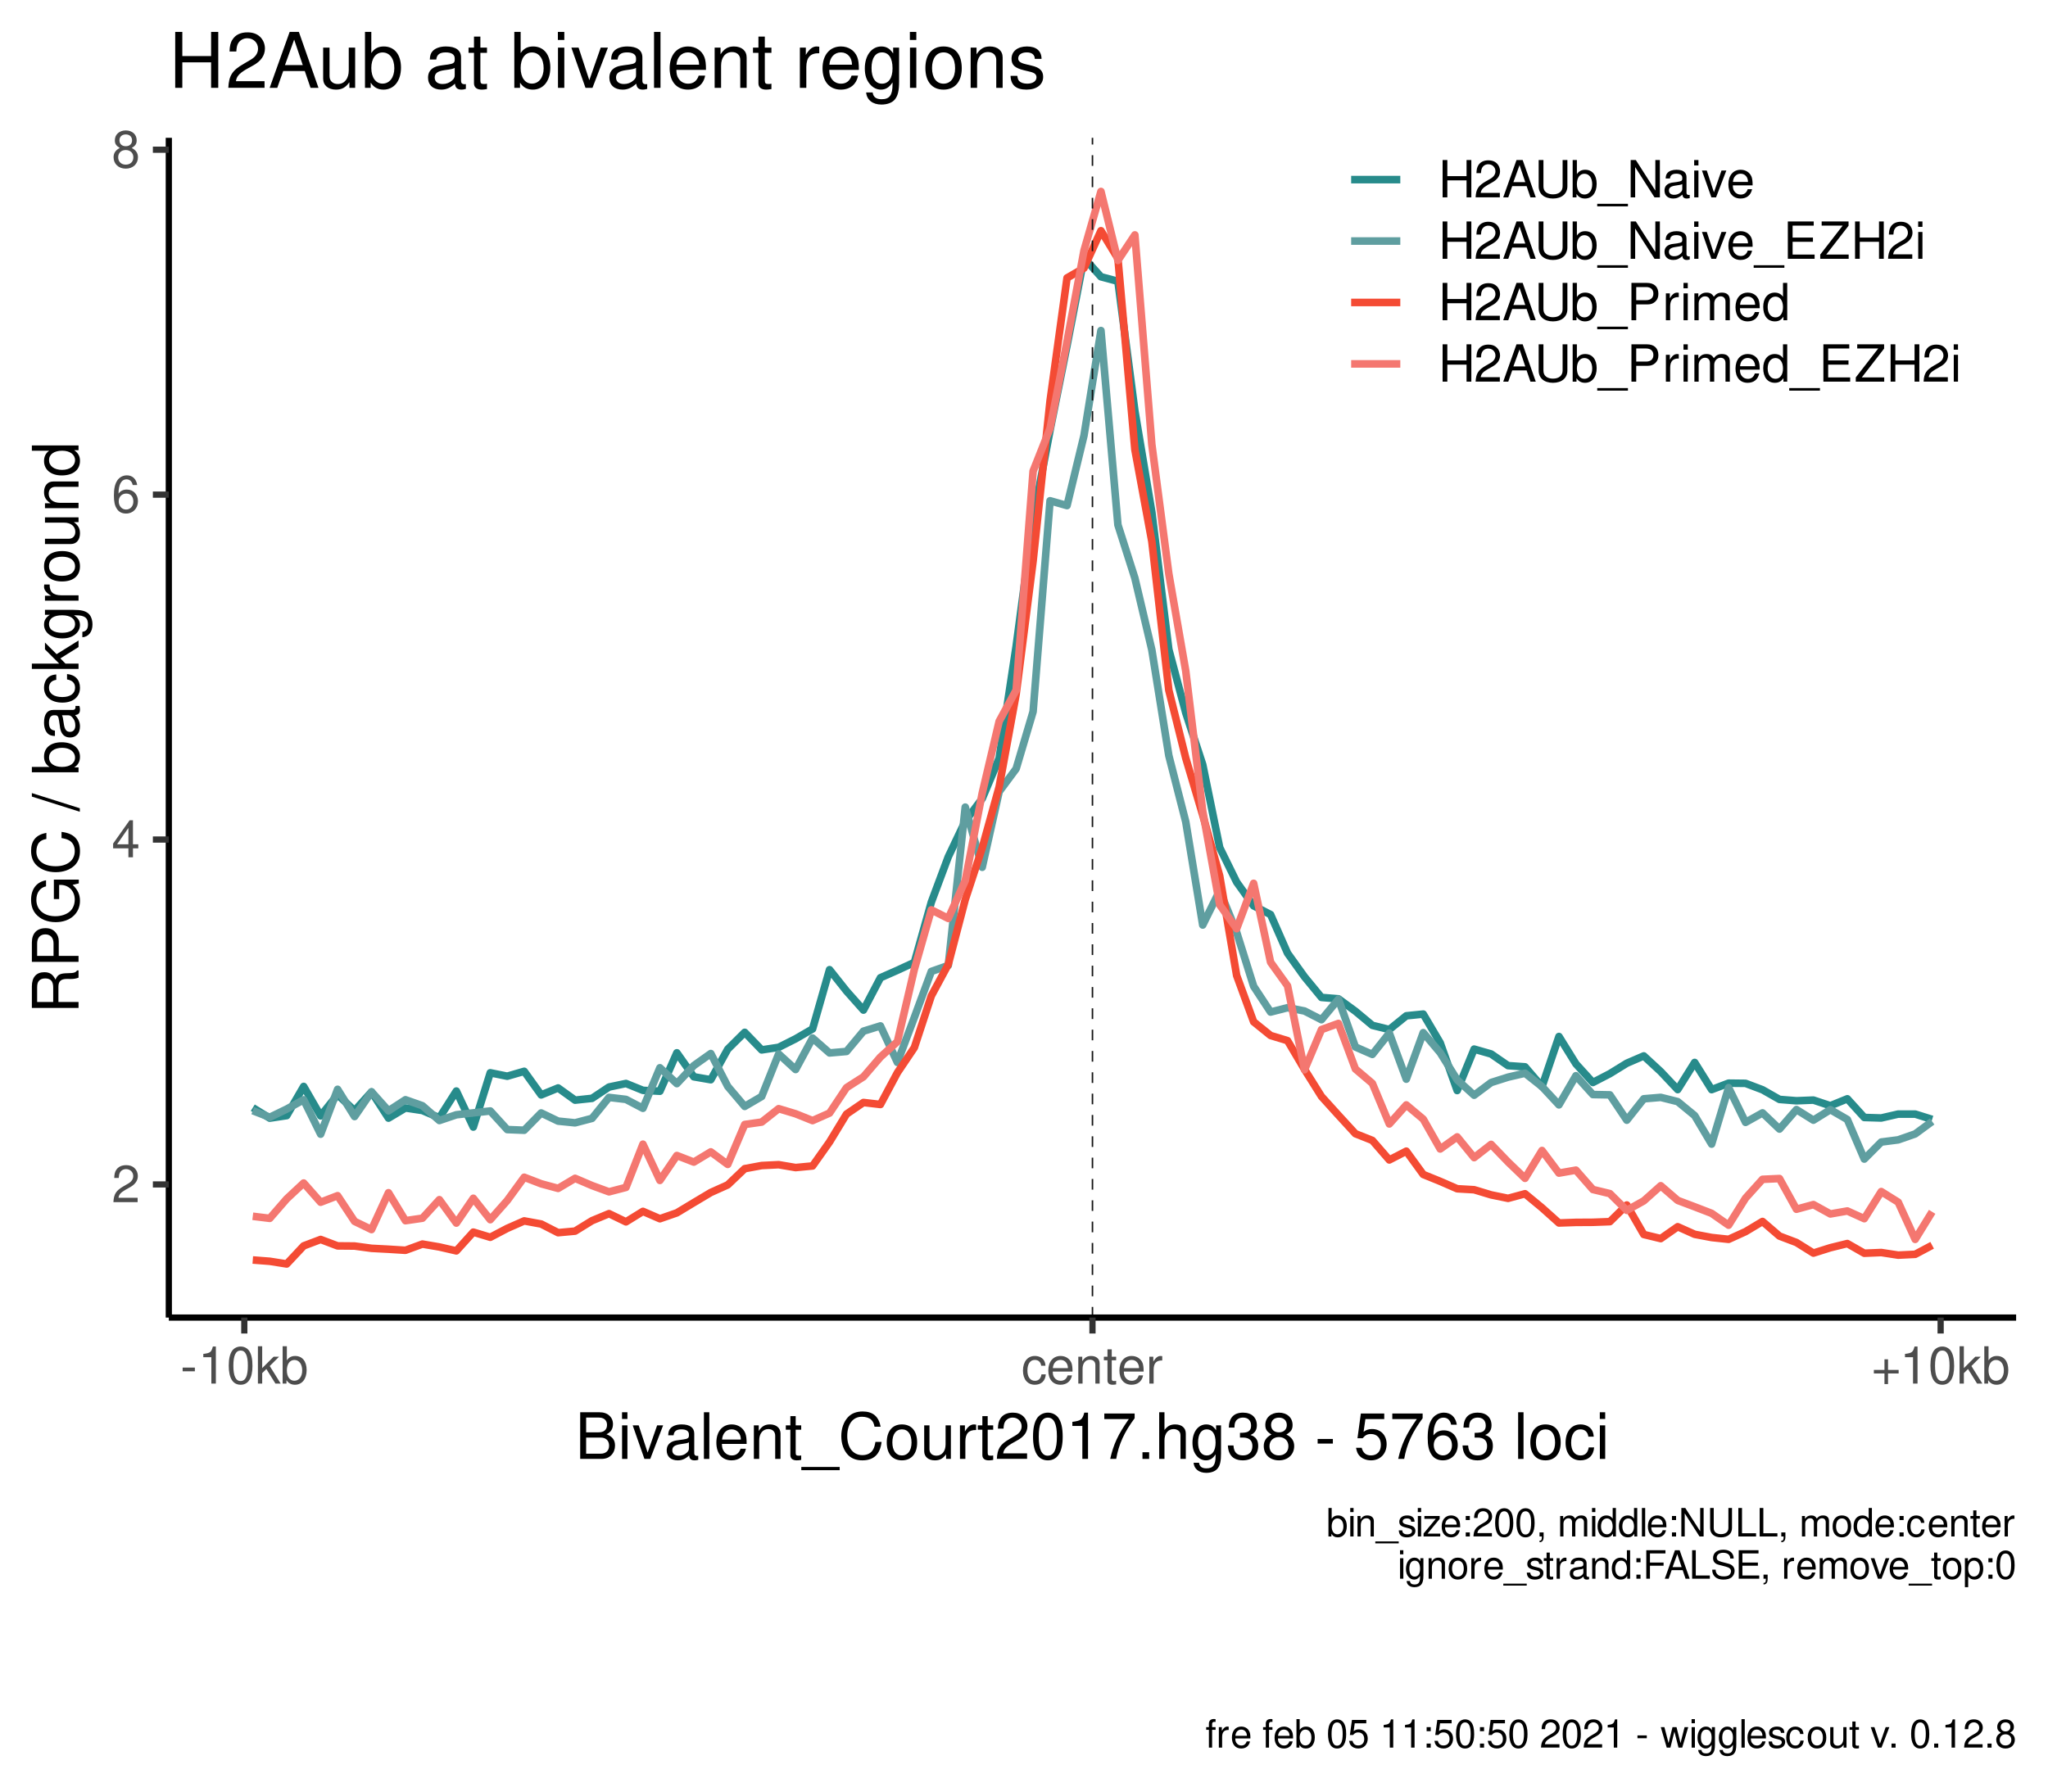 <?xml version="1.0" encoding="UTF-8"?>
<svg xmlns="http://www.w3.org/2000/svg" xmlns:xlink="http://www.w3.org/1999/xlink" width="576pt" height="504pt" viewBox="0 0 576 504" version="1.1">
<defs>
<g>
<symbol overflow="visible" id="glyph0-0">
<path style="stroke:none;" d=""/>
</symbol>
<symbol overflow="visible" id="glyph0-1">
<path style="stroke:none;" d="M 7.297 -1.25 L 1.922 -1.25 C 2.047 -2.125 2.5 -2.672 3.766 -3.422 L 5.203 -4.234 C 6.625 -5.031 7.359 -6.094 7.359 -7.375 C 7.359 -8.234 7.016 -9.047 6.406 -9.609 C 5.812 -10.156 5.062 -10.422 4.094 -10.422 C 2.797 -10.422 1.828 -9.953 1.266 -9.062 C 0.906 -8.516 0.75 -7.859 0.719 -6.812 L 1.984 -6.812 C 2.031 -7.516 2.125 -7.938 2.297 -8.281 C 2.625 -8.922 3.281 -9.312 4.047 -9.312 C 5.203 -9.312 6.062 -8.469 6.062 -7.344 C 6.062 -6.516 5.594 -5.797 4.688 -5.266 L 3.359 -4.5 C 1.219 -3.266 0.609 -2.297 0.484 -0.016 L 7.297 -0.016 Z M 7.297 -1.25 "/>
</symbol>
<symbol overflow="visible" id="glyph0-2">
<path style="stroke:none;" d="M 4.703 -2.516 L 4.703 0 L 5.984 0 L 5.984 -2.516 L 7.484 -2.516 L 7.484 -3.656 L 5.984 -3.656 L 5.984 -10.422 L 5.047 -10.422 L 0.406 -3.859 L 0.406 -2.516 Z M 4.703 -3.656 L 1.516 -3.656 L 4.703 -8.25 Z M 4.703 -3.656 "/>
</symbol>
<symbol overflow="visible" id="glyph0-3">
<path style="stroke:none;" d="M 7.172 -7.703 C 6.922 -9.406 5.828 -10.422 4.281 -10.422 C 3.156 -10.422 2.141 -9.875 1.547 -8.938 C 0.891 -7.906 0.625 -6.641 0.625 -4.75 C 0.625 -3 0.859 -1.891 1.484 -0.969 C 2.031 -0.109 2.922 0.328 4.047 0.328 C 6 0.328 7.391 -1.125 7.391 -3.156 C 7.391 -5.078 6.094 -6.422 4.266 -6.422 C 3.25 -6.422 2.469 -6.047 1.922 -5.281 C 1.938 -7.859 2.734 -9.297 4.188 -9.297 C 5.078 -9.297 5.703 -8.719 5.906 -7.703 Z M 4.109 -5.297 C 5.328 -5.297 6.094 -4.438 6.094 -3.047 C 6.094 -1.75 5.234 -0.797 4.062 -0.797 C 2.875 -0.797 1.984 -1.781 1.984 -3.109 C 1.984 -4.406 2.859 -5.297 4.109 -5.297 Z M 4.109 -5.297 "/>
</symbol>
<symbol overflow="visible" id="glyph0-4">
<path style="stroke:none;" d="M 5.641 -5.484 C 6.703 -6.141 7.031 -6.656 7.031 -7.641 C 7.031 -9.281 5.781 -10.422 3.969 -10.422 C 2.156 -10.422 0.891 -9.281 0.891 -7.656 C 0.891 -6.656 1.219 -6.156 2.281 -5.484 C 1.109 -4.891 0.531 -4.047 0.531 -2.891 C 0.531 -1 1.938 0.328 3.969 0.328 C 5.984 0.328 7.391 -1 7.391 -2.891 C 7.391 -4.047 6.812 -4.891 5.641 -5.484 Z M 3.969 -9.297 C 5.047 -9.297 5.734 -8.641 5.734 -7.609 C 5.734 -6.625 5.031 -5.984 3.969 -5.984 C 2.875 -5.984 2.188 -6.625 2.188 -7.641 C 2.188 -8.641 2.875 -9.297 3.969 -9.297 Z M 3.969 -4.906 C 5.234 -4.906 6.094 -4.078 6.094 -2.859 C 6.094 -1.609 5.25 -0.797 3.938 -0.797 C 2.688 -0.797 1.828 -1.641 1.828 -2.859 C 1.828 -4.094 2.672 -4.906 3.969 -4.906 Z M 3.969 -4.906 "/>
</symbol>
<symbol overflow="visible" id="glyph0-5">
<path style="stroke:none;" d="M 4.094 -4.5 L 0.656 -4.5 L 0.656 -3.453 L 4.094 -3.453 Z M 4.094 -4.5 "/>
</symbol>
<symbol overflow="visible" id="glyph0-6">
<path style="stroke:none;" d="M 3.734 -7.422 L 3.734 0 L 5 0 L 5 -10.422 L 4.156 -10.422 C 3.719 -8.812 3.422 -8.594 1.469 -8.344 L 1.469 -7.422 Z M 3.734 -7.422 "/>
</symbol>
<symbol overflow="visible" id="glyph0-7">
<path style="stroke:none;" d="M 3.969 -10.422 C 3.016 -10.422 2.141 -9.984 1.609 -9.281 C 0.953 -8.359 0.625 -6.969 0.625 -5.047 C 0.625 -1.531 1.766 0.328 3.969 0.328 C 6.125 0.328 7.297 -1.531 7.297 -4.953 C 7.297 -6.969 6.984 -8.328 6.312 -9.281 C 5.781 -10 4.922 -10.422 3.969 -10.422 Z M 3.969 -9.297 C 5.328 -9.297 6 -7.891 6 -5.078 C 6 -2.109 5.344 -0.719 3.938 -0.719 C 2.594 -0.719 1.922 -2.156 1.922 -5.031 C 1.922 -7.891 2.594 -9.297 3.969 -9.297 Z M 3.969 -9.297 "/>
</symbol>
<symbol overflow="visible" id="glyph0-8">
<path style="stroke:none;" d="M 2.031 -10.5 L 0.828 -10.5 L 0.828 0 L 2.031 0 L 2.031 -2.938 L 3.203 -4.094 L 5.75 0 L 7.234 0 L 4.156 -4.938 L 6.766 -7.547 L 5.234 -7.547 L 2.031 -4.344 Z M 2.031 -10.5 "/>
</symbol>
<symbol overflow="visible" id="glyph0-9">
<path style="stroke:none;" d="M 0.781 -10.5 L 0.781 0 L 1.859 0 L 1.859 -0.969 C 2.438 -0.094 3.203 0.328 4.25 0.328 C 6.234 0.328 7.531 -1.297 7.531 -3.797 C 7.531 -6.25 6.312 -7.766 4.312 -7.766 C 3.266 -7.766 2.531 -7.375 1.969 -6.531 L 1.969 -10.5 Z M 4.078 -6.641 C 5.422 -6.641 6.281 -5.469 6.281 -3.672 C 6.281 -1.953 5.391 -0.797 4.078 -0.797 C 2.797 -0.797 1.969 -1.938 1.969 -3.719 C 1.969 -5.484 2.797 -6.641 4.078 -6.641 Z M 4.078 -6.641 "/>
</symbol>
<symbol overflow="visible" id="glyph0-10">
<path style="stroke:none;" d="M 6.781 -5.016 C 6.734 -5.75 6.562 -6.219 6.281 -6.641 C 5.766 -7.344 4.859 -7.766 3.797 -7.766 C 1.75 -7.766 0.453 -6.156 0.453 -3.641 C 0.453 -1.203 1.75 0.328 3.781 0.328 C 5.594 0.328 6.734 -0.75 6.875 -2.594 L 5.656 -2.594 C 5.453 -1.391 4.844 -0.781 3.812 -0.781 C 2.5 -0.781 1.703 -1.859 1.703 -3.641 C 1.703 -5.531 2.484 -6.656 3.781 -6.656 C 4.797 -6.656 5.438 -6.062 5.578 -5.016 Z M 6.781 -5.016 "/>
</symbol>
<symbol overflow="visible" id="glyph0-11">
<path style="stroke:none;" d="M 7.391 -3.375 C 7.391 -4.531 7.297 -5.219 7.094 -5.781 C 6.594 -7.016 5.453 -7.766 4.031 -7.766 C 1.938 -7.766 0.578 -6.172 0.578 -3.672 C 0.578 -1.188 1.875 0.328 4 0.328 C 5.734 0.328 6.922 -0.641 7.234 -2.297 L 6.016 -2.297 C 5.688 -1.297 5.016 -0.781 4.047 -0.781 C 3.281 -0.781 2.641 -1.125 2.234 -1.75 C 1.938 -2.188 1.844 -2.625 1.828 -3.375 Z M 1.859 -4.344 C 1.953 -5.75 2.812 -6.656 4.016 -6.656 C 5.25 -6.656 6.094 -5.703 6.094 -4.344 Z M 1.859 -4.344 "/>
</symbol>
<symbol overflow="visible" id="glyph0-12">
<path style="stroke:none;" d="M 1.016 -7.547 L 1.016 0 L 2.219 0 L 2.219 -4.156 C 2.219 -5.703 3.031 -6.719 4.266 -6.719 C 5.219 -6.719 5.812 -6.141 5.812 -5.234 L 5.812 0 L 7.016 0 L 7.016 -5.703 C 7.016 -6.953 6.078 -7.766 4.625 -7.766 C 3.5 -7.766 2.781 -7.328 2.125 -6.281 L 2.125 -7.547 Z M 1.016 -7.547 "/>
</symbol>
<symbol overflow="visible" id="glyph0-13">
<path style="stroke:none;" d="M 3.656 -7.547 L 2.422 -7.547 L 2.422 -9.625 L 1.219 -9.625 L 1.219 -7.547 L 0.203 -7.547 L 0.203 -6.562 L 1.219 -6.562 L 1.219 -0.859 C 1.219 -0.094 1.75 0.328 2.672 0.328 C 3 0.328 3.25 0.297 3.656 0.234 L 3.656 -0.781 C 3.484 -0.734 3.328 -0.719 3.078 -0.719 C 2.562 -0.719 2.422 -0.859 2.422 -1.391 L 2.422 -6.562 L 3.656 -6.562 Z M 3.656 -7.547 "/>
</symbol>
<symbol overflow="visible" id="glyph0-14">
<path style="stroke:none;" d="M 1 -7.547 L 1 0 L 2.203 0 L 2.203 -3.922 C 2.219 -5.734 2.969 -6.547 4.625 -6.5 L 4.625 -7.719 C 4.422 -7.75 4.312 -7.766 4.156 -7.766 C 3.391 -7.766 2.797 -7.297 2.109 -6.188 L 2.109 -7.547 Z M 1 -7.547 "/>
</symbol>
<symbol overflow="visible" id="glyph0-15">
<path style="stroke:none;" d="M 7.688 -3.844 L 4.703 -3.844 L 4.703 -6.828 L 3.703 -6.828 L 3.703 -3.844 L 0.719 -3.844 L 0.719 -2.844 L 3.703 -2.844 L 3.703 0.141 L 4.703 0.141 L 4.703 -2.844 L 7.688 -2.844 Z M 7.688 -3.844 "/>
</symbol>
<symbol overflow="visible" id="glyph0-16">
<path style="stroke:none;" d="M 7.938 -4.781 L 7.938 0 L 9.281 0 L 9.281 -10.5 L 7.938 -10.5 L 7.938 -5.969 L 2.531 -5.969 L 2.531 -10.5 L 1.203 -10.5 L 1.203 0 L 2.531 0 L 2.531 -4.781 Z M 7.938 -4.781 "/>
</symbol>
<symbol overflow="visible" id="glyph0-17">
<path style="stroke:none;" d="M 6.828 -3.156 L 7.906 0 L 9.406 0 L 5.719 -10.5 L 3.984 -10.5 L 0.25 0 L 1.672 0 L 2.781 -3.156 Z M 6.453 -4.281 L 3.109 -4.281 L 4.844 -9.062 Z M 6.453 -4.281 "/>
</symbol>
<symbol overflow="visible" id="glyph0-18">
<path style="stroke:none;" d="M 7.953 -10.5 L 7.953 -3.125 C 7.953 -1.719 6.922 -0.844 5.25 -0.844 C 4.469 -0.844 3.828 -1.031 3.328 -1.391 C 2.812 -1.797 2.562 -2.328 2.562 -3.125 L 2.562 -10.5 L 1.219 -10.5 L 1.219 -3.125 C 1.219 -1 2.75 0.328 5.25 0.328 C 7.703 0.328 9.297 -1.016 9.297 -3.125 L 9.297 -10.5 Z M 7.953 -10.5 "/>
</symbol>
<symbol overflow="visible" id="glyph0-19">
<path style="stroke:none;" d="M 8.328 1.812 L -0.312 1.812 L -0.312 2.531 L 8.328 2.531 Z M 8.328 1.812 "/>
</symbol>
<symbol overflow="visible" id="glyph0-20">
<path style="stroke:none;" d="M 9.312 -10.5 L 8.031 -10.5 L 8.031 -1.922 L 2.547 -10.5 L 1.094 -10.5 L 1.094 0 L 2.359 0 L 2.359 -8.516 L 7.797 0 L 9.312 0 Z M 9.312 -10.5 "/>
</symbol>
<symbol overflow="visible" id="glyph0-21">
<path style="stroke:none;" d="M 7.703 -0.703 C 7.578 -0.672 7.516 -0.672 7.453 -0.672 C 7.031 -0.672 6.797 -0.891 6.797 -1.266 L 6.797 -5.703 C 6.797 -7.047 5.812 -7.766 3.969 -7.766 C 2.859 -7.766 1.969 -7.453 1.453 -6.891 C 1.109 -6.5 0.969 -6.062 0.938 -5.312 L 2.141 -5.312 C 2.25 -6.234 2.797 -6.656 3.922 -6.656 C 5.016 -6.656 5.609 -6.25 5.609 -5.531 L 5.609 -5.219 C 5.594 -4.703 5.328 -4.516 4.344 -4.375 C 2.656 -4.156 2.391 -4.109 1.938 -3.922 C 1.047 -3.547 0.609 -2.875 0.609 -1.906 C 0.609 -0.531 1.562 0.328 3.078 0.328 C 4.031 0.328 4.797 0 5.641 -0.781 C 5.734 0 6.109 0.328 6.891 0.328 C 7.141 0.328 7.297 0.297 7.703 0.203 Z M 5.609 -2.375 C 5.609 -1.969 5.484 -1.734 5.125 -1.391 C 4.641 -0.953 4.047 -0.719 3.344 -0.719 C 2.406 -0.719 1.859 -1.172 1.859 -1.938 C 1.859 -2.719 2.375 -3.125 3.672 -3.312 C 4.953 -3.484 5.203 -3.547 5.609 -3.734 Z M 5.609 -2.375 "/>
</symbol>
<symbol overflow="visible" id="glyph0-22">
<path style="stroke:none;" d="M 2.156 -7.547 L 0.969 -7.547 L 0.969 0 L 2.156 0 Z M 2.156 -10.5 L 0.953 -10.5 L 0.953 -8.984 L 2.156 -8.984 Z M 2.156 -10.5 "/>
</symbol>
<symbol overflow="visible" id="glyph0-23">
<path style="stroke:none;" d="M 4.109 0 L 7 -7.547 L 5.641 -7.547 L 3.516 -1.422 L 1.5 -7.547 L 0.141 -7.547 L 2.797 0 Z M 4.109 0 "/>
</symbol>
<symbol overflow="visible" id="glyph0-24">
<path style="stroke:none;" d="M 2.641 -4.781 L 8.359 -4.781 L 8.359 -5.969 L 2.641 -5.969 L 2.641 -9.328 L 8.578 -9.328 L 8.578 -10.5 L 1.297 -10.5 L 1.297 0 L 8.828 0 L 8.828 -1.188 L 2.641 -1.188 Z M 2.641 -4.781 "/>
</symbol>
<symbol overflow="visible" id="glyph0-25">
<path style="stroke:none;" d="M 8.375 -10.5 L 0.812 -10.5 L 0.812 -9.328 L 6.719 -9.328 L 0.406 -1.188 L 0.406 0 L 8.406 0 L 8.406 -1.188 L 2.094 -1.188 L 8.375 -9.297 Z M 8.375 -10.5 "/>
</symbol>
<symbol overflow="visible" id="glyph0-26">
<path style="stroke:none;" d="M 2.656 -4.453 L 5.953 -4.453 C 6.766 -4.453 7.422 -4.703 7.984 -5.203 C 8.609 -5.781 8.891 -6.453 8.891 -7.422 C 8.891 -9.391 7.719 -10.5 5.641 -10.5 L 1.312 -10.5 L 1.312 0 L 2.656 0 Z M 2.656 -5.641 L 2.656 -9.328 L 5.453 -9.328 C 6.734 -9.328 7.484 -8.625 7.484 -7.484 C 7.484 -6.328 6.734 -5.641 5.453 -5.641 Z M 2.656 -5.641 "/>
</symbol>
<symbol overflow="visible" id="glyph0-27">
<path style="stroke:none;" d="M 1.016 -7.547 L 1.016 0 L 2.219 0 L 2.219 -4.734 C 2.219 -5.828 3.016 -6.719 3.984 -6.719 C 4.891 -6.719 5.391 -6.172 5.391 -5.203 L 5.391 0 L 6.594 0 L 6.594 -4.734 C 6.594 -5.828 7.391 -6.719 8.375 -6.719 C 9.25 -6.719 9.766 -6.156 9.766 -5.203 L 9.766 0 L 10.984 0 L 10.984 -5.656 C 10.984 -7.016 10.203 -7.766 8.781 -7.766 C 7.781 -7.766 7.172 -7.469 6.469 -6.609 C 6.016 -7.422 5.422 -7.766 4.438 -7.766 C 3.422 -7.766 2.75 -7.391 2.125 -6.484 L 2.125 -7.547 Z M 1.016 -7.547 "/>
</symbol>
<symbol overflow="visible" id="glyph0-28">
<path style="stroke:none;" d="M 7.125 -10.5 L 5.938 -10.5 L 5.938 -6.594 C 5.438 -7.359 4.625 -7.766 3.609 -7.766 C 1.656 -7.766 0.375 -6.188 0.375 -3.781 C 0.375 -1.234 1.609 0.328 3.656 0.328 C 4.703 0.328 5.422 -0.062 6.062 -1 L 6.062 0 L 7.125 0 Z M 3.812 -6.641 C 5.109 -6.641 5.938 -5.5 5.938 -3.688 C 5.938 -1.938 5.094 -0.797 3.828 -0.797 C 2.5 -0.797 1.625 -1.953 1.625 -3.719 C 1.625 -5.469 2.5 -6.641 3.812 -6.641 Z M 3.812 -6.641 "/>
</symbol>
<symbol overflow="visible" id="glyph1-0">
<path style="stroke:none;" d=""/>
</symbol>
<symbol overflow="visible" id="glyph1-1">
<path style="stroke:none;" d="M 1.422 0 L 7.344 0 C 8.594 0 9.5 -0.344 10.203 -1.094 C 10.859 -1.781 11.219 -2.719 11.219 -3.75 C 11.219 -5.328 10.5 -6.281 8.812 -6.938 C 10.031 -7.484 10.641 -8.438 10.641 -9.797 C 10.641 -10.766 10.281 -11.594 9.594 -12.203 C 8.891 -12.828 8.016 -13.125 6.75 -13.125 L 1.422 -13.125 Z M 3.094 -7.469 L 3.094 -11.641 L 6.344 -11.641 C 7.266 -11.641 7.797 -11.516 8.25 -11.172 C 8.719 -10.812 8.969 -10.281 8.969 -9.562 C 8.969 -8.844 8.719 -8.297 8.25 -7.938 C 7.797 -7.594 7.266 -7.469 6.344 -7.469 Z M 3.094 -1.469 L 3.094 -6 L 7.188 -6 C 8.656 -6 9.547 -5.141 9.547 -3.719 C 9.547 -2.328 8.656 -1.469 7.188 -1.469 Z M 3.094 -1.469 "/>
</symbol>
<symbol overflow="visible" id="glyph1-2">
<path style="stroke:none;" d="M 2.703 -9.438 L 1.203 -9.438 L 1.203 0 L 2.703 0 Z M 2.703 -13.125 L 1.188 -13.125 L 1.188 -11.234 L 2.703 -11.234 Z M 2.703 -13.125 "/>
</symbol>
<symbol overflow="visible" id="glyph1-3">
<path style="stroke:none;" d="M 5.125 0 L 8.75 -9.438 L 7.062 -9.438 L 4.391 -1.781 L 1.875 -9.438 L 0.188 -9.438 L 3.484 0 Z M 5.125 0 "/>
</symbol>
<symbol overflow="visible" id="glyph1-4">
<path style="stroke:none;" d="M 9.625 -0.875 C 9.469 -0.844 9.391 -0.844 9.312 -0.844 C 8.781 -0.844 8.5 -1.109 8.5 -1.578 L 8.5 -7.125 C 8.5 -8.797 7.266 -9.703 4.953 -9.703 C 3.562 -9.703 2.469 -9.312 1.812 -8.609 C 1.391 -8.125 1.203 -7.578 1.172 -6.641 L 2.688 -6.641 C 2.812 -7.797 3.484 -8.312 4.891 -8.312 C 6.266 -8.312 7 -7.812 7 -6.906 L 7 -6.516 C 6.984 -5.875 6.656 -5.641 5.438 -5.469 C 3.312 -5.203 2.984 -5.125 2.406 -4.891 C 1.312 -4.422 0.75 -3.594 0.75 -2.375 C 0.75 -0.672 1.938 0.406 3.859 0.406 C 5.047 0.406 6 0 7.062 -0.969 C 7.156 0 7.625 0.406 8.609 0.406 C 8.922 0.406 9.125 0.375 9.625 0.25 Z M 7 -2.969 C 7 -2.469 6.859 -2.156 6.406 -1.75 C 5.797 -1.188 5.062 -0.906 4.172 -0.906 C 3 -0.906 2.328 -1.453 2.328 -2.406 C 2.328 -3.406 2.969 -3.906 4.594 -4.141 C 6.188 -4.359 6.5 -4.422 7 -4.656 Z M 7 -2.969 "/>
</symbol>
<symbol overflow="visible" id="glyph1-5">
<path style="stroke:none;" d="M 2.734 -13.125 L 1.219 -13.125 L 1.219 0 L 2.734 0 Z M 2.734 -13.125 "/>
</symbol>
<symbol overflow="visible" id="glyph1-6">
<path style="stroke:none;" d="M 9.234 -4.219 C 9.234 -5.656 9.125 -6.516 8.859 -7.219 C 8.25 -8.766 6.797 -9.703 5.047 -9.703 C 2.406 -9.703 0.719 -7.703 0.719 -4.594 C 0.719 -1.469 2.344 0.406 5 0.406 C 7.156 0.406 8.656 -0.812 9.031 -2.859 L 7.531 -2.859 C 7.109 -1.625 6.266 -0.969 5.062 -0.969 C 4.109 -0.969 3.297 -1.406 2.797 -2.203 C 2.438 -2.734 2.297 -3.281 2.281 -4.219 Z M 2.328 -5.438 C 2.453 -7.188 3.516 -8.312 5.016 -8.312 C 6.547 -8.312 7.609 -7.125 7.609 -5.438 Z M 2.328 -5.438 "/>
</symbol>
<symbol overflow="visible" id="glyph1-7">
<path style="stroke:none;" d="M 1.266 -9.438 L 1.266 0 L 2.766 0 L 2.766 -5.203 C 2.766 -7.125 3.781 -8.391 5.328 -8.391 C 6.516 -8.391 7.266 -7.672 7.266 -6.531 L 7.266 0 L 8.766 0 L 8.766 -7.125 C 8.766 -8.688 7.594 -9.703 5.781 -9.703 C 4.375 -9.703 3.469 -9.156 2.641 -7.844 L 2.641 -9.438 Z M 1.266 -9.438 "/>
</symbol>
<symbol overflow="visible" id="glyph1-8">
<path style="stroke:none;" d="M 4.578 -9.438 L 3.031 -9.438 L 3.031 -12.031 L 1.531 -12.031 L 1.531 -9.438 L 0.25 -9.438 L 0.25 -8.203 L 1.531 -8.203 L 1.531 -1.078 C 1.531 -0.109 2.172 0.406 3.344 0.406 C 3.75 0.406 4.062 0.375 4.578 0.281 L 4.578 -0.969 C 4.359 -0.922 4.156 -0.906 3.859 -0.906 C 3.203 -0.906 3.031 -1.078 3.031 -1.75 L 3.031 -8.203 L 4.578 -8.203 Z M 4.578 -9.438 "/>
</symbol>
<symbol overflow="visible" id="glyph1-9">
<path style="stroke:none;" d="M 10.406 2.266 L -0.391 2.266 L -0.391 3.172 L 10.406 3.172 Z M 10.406 2.266 "/>
</symbol>
<symbol overflow="visible" id="glyph1-10">
<path style="stroke:none;" d="M 11.922 -9.047 C 11.391 -11.938 9.734 -13.344 6.859 -13.344 C 5.094 -13.344 3.672 -12.781 2.703 -11.703 C 1.516 -10.406 0.859 -8.531 0.859 -6.406 C 0.859 -4.25 1.531 -2.391 2.75 -1.109 C 3.781 -0.078 5.078 0.406 6.781 0.406 C 9.984 0.406 11.797 -1.312 12.188 -4.781 L 10.453 -4.781 C 10.312 -3.891 10.141 -3.281 9.859 -2.75 C 9.328 -1.672 8.203 -1.062 6.797 -1.062 C 4.188 -1.062 2.531 -3.156 2.531 -6.422 C 2.531 -9.797 4.109 -11.859 6.656 -11.859 C 7.719 -11.859 8.719 -11.562 9.25 -11.031 C 9.734 -10.578 10.016 -10.047 10.203 -9.047 Z M 11.922 -9.047 "/>
</symbol>
<symbol overflow="visible" id="glyph1-11">
<path style="stroke:none;" d="M 4.891 -9.703 C 2.234 -9.703 0.641 -7.812 0.641 -4.641 C 0.641 -1.453 2.234 0.406 4.906 0.406 C 7.578 0.406 9.188 -1.469 9.188 -4.578 C 9.188 -7.844 7.625 -9.703 4.891 -9.703 Z M 4.906 -8.312 C 6.609 -8.312 7.609 -6.938 7.609 -4.594 C 7.609 -2.359 6.562 -0.969 4.906 -0.969 C 3.234 -0.969 2.219 -2.359 2.219 -4.641 C 2.219 -6.938 3.234 -8.312 4.906 -8.312 Z M 4.906 -8.312 "/>
</symbol>
<symbol overflow="visible" id="glyph1-12">
<path style="stroke:none;" d="M 8.672 0 L 8.672 -9.438 L 7.188 -9.438 L 7.188 -4.094 C 7.188 -2.156 6.172 -0.906 4.609 -0.906 C 3.422 -0.906 2.656 -1.625 2.656 -2.75 L 2.656 -9.438 L 1.172 -9.438 L 1.172 -2.156 C 1.172 -0.594 2.344 0.406 4.172 0.406 C 5.562 0.406 6.438 -0.078 7.328 -1.312 L 7.328 0 Z M 8.672 0 "/>
</symbol>
<symbol overflow="visible" id="glyph1-13">
<path style="stroke:none;" d="M 1.234 -9.438 L 1.234 0 L 2.75 0 L 2.75 -4.891 C 2.766 -7.156 3.703 -8.172 5.781 -8.125 L 5.781 -9.641 C 5.531 -9.688 5.375 -9.703 5.203 -9.703 C 4.234 -9.703 3.484 -9.125 2.625 -7.719 L 2.625 -9.438 Z M 1.234 -9.438 "/>
</symbol>
<symbol overflow="visible" id="glyph1-14">
<path style="stroke:none;" d="M 9.109 -1.562 L 2.391 -1.562 C 2.562 -2.641 3.125 -3.328 4.703 -4.281 L 6.5 -5.297 C 8.281 -6.281 9.203 -7.609 9.203 -9.219 C 9.203 -10.297 8.766 -11.297 8.016 -12 C 7.25 -12.688 6.312 -13.016 5.109 -13.016 C 3.484 -13.016 2.281 -12.438 1.578 -11.328 C 1.141 -10.641 0.938 -9.828 0.906 -8.516 L 2.484 -8.516 C 2.531 -9.391 2.641 -9.922 2.859 -10.344 C 3.281 -11.141 4.109 -11.625 5.062 -11.625 C 6.5 -11.625 7.578 -10.578 7.578 -9.188 C 7.578 -8.141 6.984 -7.234 5.844 -6.594 L 4.188 -5.609 C 1.531 -4.094 0.75 -2.859 0.609 -0.016 L 9.109 -0.016 Z M 9.109 -1.562 "/>
</symbol>
<symbol overflow="visible" id="glyph1-15">
<path style="stroke:none;" d="M 4.953 -13.016 C 3.766 -13.016 2.688 -12.469 2.016 -11.594 C 1.188 -10.438 0.781 -8.719 0.781 -6.297 C 0.781 -1.906 2.219 0.406 4.953 0.406 C 7.656 0.406 9.125 -1.906 9.125 -6.188 C 9.125 -8.719 8.734 -10.406 7.891 -11.594 C 7.219 -12.484 6.156 -13.016 4.953 -13.016 Z M 4.953 -11.609 C 6.656 -11.609 7.5 -9.859 7.5 -6.344 C 7.5 -2.625 6.672 -0.906 4.906 -0.906 C 3.234 -0.906 2.391 -2.703 2.391 -6.281 C 2.391 -9.859 3.234 -11.609 4.953 -11.609 Z M 4.953 -11.609 "/>
</symbol>
<symbol overflow="visible" id="glyph1-16">
<path style="stroke:none;" d="M 4.656 -9.266 L 4.656 0 L 6.25 0 L 6.25 -13.016 L 5.203 -13.016 C 4.641 -11.016 4.281 -10.75 1.844 -10.422 L 1.844 -9.266 Z M 4.656 -9.266 "/>
</symbol>
<symbol overflow="visible" id="glyph1-17">
<path style="stroke:none;" d="M 9.359 -12.766 L 0.828 -12.766 L 0.828 -11.203 L 7.719 -11.203 C 4.688 -6.859 3.438 -4.188 2.484 0 L 4.172 0 C 4.875 -4.094 6.484 -7.594 9.359 -11.438 Z M 9.359 -12.766 "/>
</symbol>
<symbol overflow="visible" id="glyph1-18">
<path style="stroke:none;" d="M 3.438 -1.875 L 1.562 -1.875 L 1.562 0 L 3.438 0 Z M 3.438 -1.875 "/>
</symbol>
<symbol overflow="visible" id="glyph1-19">
<path style="stroke:none;" d="M 1.266 -13.125 L 1.266 0 L 2.75 0 L 2.75 -5.203 C 2.75 -7.125 3.766 -8.391 5.312 -8.391 C 5.812 -8.391 6.281 -8.25 6.641 -7.969 C 7.078 -7.656 7.25 -7.203 7.25 -6.531 L 7.25 0 L 8.75 0 L 8.75 -7.125 C 8.75 -8.719 7.609 -9.703 5.781 -9.703 C 4.453 -9.703 3.641 -9.281 2.75 -8.141 L 2.75 -13.125 Z M 1.266 -13.125 "/>
</symbol>
<symbol overflow="visible" id="glyph1-20">
<path style="stroke:none;" d="M 7.266 -9.438 L 7.266 -8.062 C 6.516 -9.203 5.688 -9.703 4.5 -9.703 C 2.219 -9.703 0.625 -7.578 0.625 -4.547 C 0.625 -2.969 1.016 -1.812 1.812 -0.859 C 2.516 -0.031 3.422 0.406 4.391 0.406 C 5.531 0.406 6.344 -0.094 7.125 -1.281 L 7.125 -0.797 C 7.125 1.734 6.422 2.656 4.547 2.656 C 3.281 2.656 2.609 2.156 2.469 1.078 L 0.938 1.078 C 1.078 2.828 2.469 3.922 4.516 3.922 C 5.906 3.922 7.062 3.469 7.672 2.719 C 8.391 1.844 8.656 0.672 8.656 -1.547 L 8.656 -9.438 Z M 4.641 -8.312 C 6.234 -8.312 7.125 -6.984 7.125 -4.594 C 7.125 -2.297 6.203 -0.969 4.641 -0.969 C 3.094 -0.969 2.203 -2.328 2.203 -4.641 C 2.203 -6.953 3.094 -8.312 4.641 -8.312 Z M 4.641 -8.312 "/>
</symbol>
<symbol overflow="visible" id="glyph1-21">
<path style="stroke:none;" d="M 3.984 -6 L 4.844 -6 C 6.562 -6 7.484 -5.188 7.484 -3.625 C 7.484 -1.984 6.5 -0.984 4.859 -0.984 C 3.109 -0.984 2.266 -1.875 2.156 -3.781 L 0.578 -3.781 C 0.641 -2.734 0.828 -2.047 1.141 -1.469 C 1.797 -0.219 3.047 0.406 4.781 0.406 C 7.422 0.406 9.109 -1.172 9.109 -3.641 C 9.109 -5.297 8.484 -6.188 6.953 -6.734 C 8.141 -7.219 8.734 -8.125 8.734 -9.438 C 8.734 -11.656 7.266 -13.016 4.844 -13.016 C 2.266 -13.016 0.906 -11.578 0.844 -8.812 L 2.438 -8.812 C 2.453 -9.609 2.516 -10.062 2.719 -10.453 C 3.078 -11.203 3.875 -11.625 4.859 -11.625 C 6.266 -11.625 7.109 -10.781 7.109 -9.375 C 7.109 -8.453 6.781 -7.906 6.078 -7.594 C 5.656 -7.422 5.078 -7.344 3.984 -7.328 Z M 3.984 -6 "/>
</symbol>
<symbol overflow="visible" id="glyph1-22">
<path style="stroke:none;" d="M 7.031 -6.859 C 8.375 -7.672 8.781 -8.312 8.781 -9.547 C 8.781 -11.594 7.219 -13.016 4.953 -13.016 C 2.703 -13.016 1.109 -11.594 1.109 -9.562 C 1.109 -8.312 1.531 -7.688 2.844 -6.859 C 1.391 -6.125 0.672 -5.062 0.672 -3.625 C 0.672 -1.234 2.406 0.406 4.953 0.406 C 7.469 0.406 9.234 -1.234 9.234 -3.625 C 9.234 -5.062 8.516 -6.125 7.031 -6.859 Z M 4.953 -11.609 C 6.297 -11.609 7.156 -10.797 7.156 -9.5 C 7.156 -8.281 6.281 -7.469 4.953 -7.469 C 3.594 -7.469 2.734 -8.281 2.734 -9.547 C 2.734 -10.797 3.594 -11.609 4.953 -11.609 Z M 4.953 -6.141 C 6.531 -6.141 7.609 -5.094 7.609 -3.578 C 7.609 -2.016 6.547 -0.984 4.906 -0.984 C 3.359 -0.984 2.281 -2.047 2.281 -3.562 C 2.281 -5.109 3.344 -6.141 4.953 -6.141 Z M 4.953 -6.141 "/>
</symbol>
<symbol overflow="visible" id="glyph1-23">
<path style="stroke:none;" d=""/>
</symbol>
<symbol overflow="visible" id="glyph1-24">
<path style="stroke:none;" d="M 5.109 -5.609 L 0.828 -5.609 L 0.828 -4.312 L 5.109 -4.312 Z M 5.109 -5.609 "/>
</symbol>
<symbol overflow="visible" id="glyph1-25">
<path style="stroke:none;" d="M 8.562 -12.766 L 1.984 -12.766 L 1.031 -5.812 L 2.484 -5.812 C 3.219 -6.703 3.828 -7 4.844 -7 C 6.547 -7 7.609 -5.828 7.609 -3.938 C 7.609 -2.109 6.547 -0.984 4.828 -0.984 C 3.438 -0.984 2.594 -1.688 2.219 -3.125 L 0.625 -3.125 C 0.844 -2.094 1.031 -1.578 1.406 -1.109 C 2.125 -0.141 3.422 0.406 4.859 0.406 C 7.438 0.406 9.234 -1.453 9.234 -4.156 C 9.234 -6.672 7.562 -8.406 5.109 -8.406 C 4.219 -8.406 3.484 -8.172 2.75 -7.625 L 3.266 -11.203 L 8.562 -11.203 Z M 8.562 -12.766 "/>
</symbol>
<symbol overflow="visible" id="glyph1-26">
<path style="stroke:none;" d="M 8.969 -9.625 C 8.656 -11.75 7.297 -13.016 5.344 -13.016 C 3.938 -13.016 2.688 -12.328 1.922 -11.156 C 1.109 -9.875 0.781 -8.297 0.781 -5.938 C 0.781 -3.75 1.078 -2.359 1.859 -1.203 C 2.531 -0.141 3.656 0.406 5.062 0.406 C 7.484 0.406 9.234 -1.406 9.234 -3.938 C 9.234 -6.344 7.609 -8.031 5.328 -8.031 C 4.062 -8.031 3.078 -7.562 2.391 -6.609 C 2.406 -9.828 3.422 -11.609 5.234 -11.609 C 6.359 -11.609 7.125 -10.891 7.375 -9.625 Z M 5.125 -6.625 C 6.656 -6.625 7.609 -5.547 7.609 -3.812 C 7.609 -2.172 6.531 -0.984 5.078 -0.984 C 3.594 -0.984 2.484 -2.234 2.484 -3.891 C 2.484 -5.516 3.562 -6.625 5.125 -6.625 Z M 5.125 -6.625 "/>
</symbol>
<symbol overflow="visible" id="glyph1-27">
<path style="stroke:none;" d="M 8.484 -6.266 C 8.406 -7.188 8.203 -7.781 7.844 -8.297 C 7.203 -9.188 6.062 -9.703 4.75 -9.703 C 2.203 -9.703 0.562 -7.688 0.562 -4.547 C 0.562 -1.516 2.172 0.406 4.734 0.406 C 6.984 0.406 8.406 -0.938 8.594 -3.234 L 7.078 -3.234 C 6.828 -1.734 6.047 -0.969 4.766 -0.969 C 3.109 -0.969 2.125 -2.328 2.125 -4.547 C 2.125 -6.906 3.094 -8.312 4.734 -8.312 C 6 -8.312 6.781 -7.578 6.969 -6.266 Z M 8.484 -6.266 "/>
</symbol>
<symbol overflow="visible" id="glyph2-0">
<path style="stroke:none;" d=""/>
</symbol>
<symbol overflow="visible" id="glyph2-1">
<path style="stroke:none;" d="M -5.656 -3.344 L -5.656 -7.672 C -5.656 -9.156 -4.938 -9.828 -3.312 -9.828 L -2.141 -9.812 C -1.328 -9.812 -0.547 -9.953 0 -10.188 L 0 -12.219 L -0.406 -12.219 C -0.844 -11.594 -1.312 -11.469 -3.062 -11.438 C -5.219 -11.406 -5.875 -11.062 -6.484 -9.641 C -7.219 -11.125 -8.094 -11.719 -9.609 -11.719 C -11.875 -11.719 -13.125 -10.312 -13.125 -7.719 L -13.125 -1.672 L 0 -1.672 L 0 -3.344 Z M -7.125 -3.344 L -11.641 -3.344 L -11.641 -7.391 C -11.641 -8.328 -11.5 -8.875 -11.141 -9.281 C -10.766 -9.734 -10.172 -9.969 -9.391 -9.969 C -7.828 -9.969 -7.125 -9.188 -7.125 -7.391 Z M -7.125 -3.344 "/>
</symbol>
<symbol overflow="visible" id="glyph2-2">
<path style="stroke:none;" d="M -5.562 -3.312 L -5.562 -7.438 C -5.562 -8.453 -5.875 -9.266 -6.5 -9.969 C -7.219 -10.766 -8.062 -11.109 -9.266 -11.109 C -11.734 -11.109 -13.125 -9.641 -13.125 -7.062 L -13.125 -1.641 L 0 -1.641 L 0 -3.312 Z M -7.031 -3.312 L -11.641 -3.312 L -11.641 -6.797 C -11.641 -8.406 -10.781 -9.359 -9.344 -9.359 C -7.906 -9.359 -7.031 -8.406 -7.031 -6.797 Z M -7.031 -3.312 "/>
</symbol>
<symbol overflow="visible" id="glyph2-3">
<path style="stroke:none;" d="M -6.938 -12.766 L -6.938 -7.297 L -5.453 -7.297 L -5.453 -11.281 L -5.094 -11.281 C -2.75 -11.281 -1.062 -9.562 -1.062 -7.156 C -1.062 -5.828 -1.547 -4.625 -2.391 -3.859 C -3.328 -2.984 -4.891 -2.469 -6.516 -2.469 C -9.734 -2.469 -11.859 -4.297 -11.859 -7.078 C -11.859 -9.078 -10.828 -10.516 -9.141 -10.875 L -9.141 -12.578 C -11.812 -12.109 -13.344 -10.094 -13.344 -7.094 C -13.344 -5.484 -12.922 -4.188 -12.078 -3.172 C -10.812 -1.641 -8.781 -0.797 -6.422 -0.797 C -2.391 -0.797 0.406 -3.266 0.406 -6.797 C 0.406 -8.594 -0.25 -9.984 -1.672 -11.281 L 0.078 -11.703 L 0.078 -12.766 Z M -6.938 -12.766 "/>
</symbol>
<symbol overflow="visible" id="glyph2-4">
<path style="stroke:none;" d="M -9.047 -11.922 C -11.938 -11.391 -13.344 -9.734 -13.344 -6.859 C -13.344 -5.094 -12.781 -3.672 -11.703 -2.703 C -10.406 -1.516 -8.531 -0.859 -6.406 -0.859 C -4.25 -0.859 -2.391 -1.531 -1.109 -2.75 C -0.078 -3.781 0.406 -5.078 0.406 -6.781 C 0.406 -9.984 -1.312 -11.797 -4.781 -12.188 L -4.781 -10.453 C -3.891 -10.312 -3.281 -10.141 -2.75 -9.859 C -1.672 -9.328 -1.062 -8.203 -1.062 -6.797 C -1.062 -4.188 -3.156 -2.531 -6.422 -2.531 C -9.797 -2.531 -11.859 -4.109 -11.859 -6.656 C -11.859 -7.719 -11.562 -8.719 -11.031 -9.25 C -10.578 -9.734 -10.047 -10.016 -9.047 -10.203 Z M -9.047 -11.922 "/>
</symbol>
<symbol overflow="visible" id="glyph2-5">
<path style="stroke:none;" d=""/>
</symbol>
<symbol overflow="visible" id="glyph2-6">
<path style="stroke:none;" d="M -13.125 -4.125 L 0.359 0.141 L 0.359 -0.844 L -13.125 -5.109 Z M -13.125 -4.125 "/>
</symbol>
<symbol overflow="visible" id="glyph2-7">
<path style="stroke:none;" d="M -13.125 -0.969 L 0 -0.969 L 0 -2.328 L -1.203 -2.328 C -0.109 -3.047 0.406 -4 0.406 -5.312 C 0.406 -7.797 -1.625 -9.406 -4.75 -9.406 C -7.812 -9.406 -9.703 -7.891 -9.703 -5.375 C -9.703 -4.094 -9.219 -3.172 -8.156 -2.469 L -13.125 -2.469 Z M -8.297 -5.094 C -8.297 -6.766 -6.844 -7.844 -4.594 -7.844 C -2.453 -7.844 -0.984 -6.734 -0.984 -5.094 C -0.984 -3.484 -2.438 -2.469 -4.641 -2.469 C -6.859 -2.469 -8.297 -3.484 -8.297 -5.094 Z M -8.297 -5.094 "/>
</symbol>
<symbol overflow="visible" id="glyph2-8">
<path style="stroke:none;" d="M -0.875 -9.625 C -0.844 -9.469 -0.844 -9.391 -0.844 -9.312 C -0.844 -8.781 -1.109 -8.5 -1.578 -8.5 L -7.125 -8.5 C -8.797 -8.5 -9.703 -7.266 -9.703 -4.953 C -9.703 -3.562 -9.312 -2.469 -8.609 -1.812 C -8.125 -1.391 -7.578 -1.203 -6.641 -1.172 L -6.641 -2.688 C -7.797 -2.812 -8.312 -3.484 -8.312 -4.891 C -8.312 -6.266 -7.812 -7 -6.906 -7 L -6.516 -7 C -5.875 -6.984 -5.641 -6.656 -5.469 -5.438 C -5.203 -3.312 -5.125 -2.984 -4.891 -2.406 C -4.422 -1.312 -3.594 -0.75 -2.375 -0.75 C -0.672 -0.75 0.406 -1.938 0.406 -3.859 C 0.406 -5.047 0 -6 -0.969 -7.062 C 0 -7.156 0.406 -7.625 0.406 -8.609 C 0.406 -8.922 0.375 -9.125 0.25 -9.625 Z M -2.969 -7 C -2.469 -7 -2.156 -6.859 -1.75 -6.406 C -1.188 -5.797 -0.906 -5.062 -0.906 -4.172 C -0.906 -3 -1.453 -2.328 -2.406 -2.328 C -3.406 -2.328 -3.906 -2.969 -4.141 -4.594 C -4.359 -6.188 -4.422 -6.5 -4.656 -7 Z M -2.969 -7 "/>
</symbol>
<symbol overflow="visible" id="glyph2-9">
<path style="stroke:none;" d="M -6.266 -8.484 C -7.188 -8.406 -7.781 -8.203 -8.297 -7.844 C -9.188 -7.203 -9.703 -6.062 -9.703 -4.75 C -9.703 -2.203 -7.688 -0.562 -4.547 -0.562 C -1.516 -0.562 0.406 -2.172 0.406 -4.734 C 0.406 -6.984 -0.938 -8.406 -3.234 -8.594 L -3.234 -7.078 C -1.734 -6.828 -0.969 -6.047 -0.969 -4.766 C -0.969 -3.109 -2.328 -2.125 -4.547 -2.125 C -6.906 -2.125 -8.312 -3.094 -8.312 -4.734 C -8.312 -6 -7.578 -6.781 -6.266 -6.969 Z M -6.266 -8.484 "/>
</symbol>
<symbol overflow="visible" id="glyph2-10">
<path style="stroke:none;" d="M -13.125 -2.531 L -13.125 -1.047 L 0 -1.047 L 0 -2.531 L -3.672 -2.531 L -5.109 -4 L 0 -7.188 L 0 -9.031 L -6.172 -5.188 L -9.438 -8.453 L -9.438 -6.531 L -5.438 -2.531 Z M -13.125 -2.531 "/>
</symbol>
<symbol overflow="visible" id="glyph2-11">
<path style="stroke:none;" d="M -9.438 -7.266 L -8.062 -7.266 C -9.203 -6.516 -9.703 -5.688 -9.703 -4.5 C -9.703 -2.219 -7.578 -0.625 -4.547 -0.625 C -2.969 -0.625 -1.812 -1.016 -0.859 -1.812 C -0.031 -2.516 0.406 -3.422 0.406 -4.391 C 0.406 -5.531 -0.094 -6.344 -1.281 -7.125 L -0.797 -7.125 C 1.734 -7.125 2.656 -6.422 2.656 -4.547 C 2.656 -3.281 2.156 -2.609 1.078 -2.469 L 1.078 -0.938 C 2.828 -1.078 3.922 -2.469 3.922 -4.516 C 3.922 -5.906 3.469 -7.062 2.719 -7.672 C 1.844 -8.391 0.672 -8.656 -1.547 -8.656 L -9.438 -8.656 Z M -8.312 -4.641 C -8.312 -6.234 -6.984 -7.125 -4.594 -7.125 C -2.297 -7.125 -0.969 -6.203 -0.969 -4.641 C -0.969 -3.094 -2.328 -2.203 -4.641 -2.203 C -6.953 -2.203 -8.312 -3.094 -8.312 -4.641 Z M -8.312 -4.641 "/>
</symbol>
<symbol overflow="visible" id="glyph2-12">
<path style="stroke:none;" d="M -9.438 -1.234 L 0 -1.234 L 0 -2.75 L -4.891 -2.75 C -7.156 -2.766 -8.172 -3.703 -8.125 -5.781 L -9.641 -5.781 C -9.688 -5.531 -9.703 -5.375 -9.703 -5.203 C -9.703 -4.234 -9.125 -3.484 -7.719 -2.625 L -9.438 -2.625 Z M -9.438 -1.234 "/>
</symbol>
<symbol overflow="visible" id="glyph2-13">
<path style="stroke:none;" d="M -9.703 -4.891 C -9.703 -2.234 -7.812 -0.641 -4.641 -0.641 C -1.453 -0.641 0.406 -2.234 0.406 -4.906 C 0.406 -7.578 -1.469 -9.188 -4.578 -9.188 C -7.844 -9.188 -9.703 -7.625 -9.703 -4.891 Z M -8.312 -4.906 C -8.312 -6.609 -6.938 -7.609 -4.594 -7.609 C -2.359 -7.609 -0.969 -6.562 -0.969 -4.906 C -0.969 -3.234 -2.359 -2.219 -4.641 -2.219 C -6.938 -2.219 -8.312 -3.234 -8.312 -4.906 Z M -8.312 -4.906 "/>
</symbol>
<symbol overflow="visible" id="glyph2-14">
<path style="stroke:none;" d="M 0 -8.672 L -9.438 -8.672 L -9.438 -7.188 L -4.094 -7.188 C -2.156 -7.188 -0.906 -6.172 -0.906 -4.609 C -0.906 -3.422 -1.625 -2.656 -2.75 -2.656 L -9.438 -2.656 L -9.438 -1.172 L -2.156 -1.172 C -0.594 -1.172 0.406 -2.344 0.406 -4.172 C 0.406 -5.562 -0.078 -6.438 -1.312 -7.328 L 0 -7.328 Z M 0 -8.672 "/>
</symbol>
<symbol overflow="visible" id="glyph2-15">
<path style="stroke:none;" d="M -9.438 -1.266 L 0 -1.266 L 0 -2.766 L -5.203 -2.766 C -7.125 -2.766 -8.391 -3.781 -8.391 -5.328 C -8.391 -6.516 -7.672 -7.266 -6.531 -7.266 L 0 -7.266 L 0 -8.766 L -7.125 -8.766 C -8.688 -8.766 -9.703 -7.594 -9.703 -5.781 C -9.703 -4.375 -9.156 -3.469 -7.844 -2.641 L -9.438 -2.641 Z M -9.438 -1.266 "/>
</symbol>
<symbol overflow="visible" id="glyph2-16">
<path style="stroke:none;" d="M -13.125 -8.906 L -13.125 -7.422 L -8.25 -7.422 C -9.203 -6.781 -9.703 -5.781 -9.703 -4.516 C -9.703 -2.062 -7.734 -0.469 -4.734 -0.469 C -1.547 -0.469 0.406 -2.016 0.406 -4.578 C 0.406 -5.875 -0.078 -6.766 -1.234 -7.578 L 0 -7.578 L 0 -8.906 Z M -8.297 -4.766 C -8.297 -6.391 -6.875 -7.422 -4.609 -7.422 C -2.438 -7.422 -0.984 -6.375 -0.984 -4.781 C -0.984 -3.125 -2.453 -2.031 -4.641 -2.031 C -6.844 -2.031 -8.297 -3.125 -8.297 -4.766 Z M -8.297 -4.766 "/>
</symbol>
<symbol overflow="visible" id="glyph3-0">
<path style="stroke:none;" d=""/>
</symbol>
<symbol overflow="visible" id="glyph3-1">
<path style="stroke:none;" d="M 11.891 -7.172 L 11.891 0 L 13.906 0 L 13.906 -15.734 L 11.891 -15.734 L 11.891 -8.938 L 3.797 -8.938 L 3.797 -15.734 L 1.797 -15.734 L 1.797 0 L 3.797 0 L 3.797 -7.172 Z M 11.891 -7.172 "/>
</symbol>
<symbol overflow="visible" id="glyph3-2">
<path style="stroke:none;" d="M 10.922 -1.875 L 2.875 -1.875 C 3.062 -3.172 3.75 -4 5.641 -5.141 L 7.797 -6.344 C 9.938 -7.531 11.031 -9.141 11.031 -11.062 C 11.031 -12.359 10.516 -13.562 9.609 -14.406 C 8.703 -15.219 7.578 -15.609 6.125 -15.609 C 4.188 -15.609 2.75 -14.922 1.906 -13.578 C 1.359 -12.766 1.125 -11.797 1.078 -10.219 L 2.984 -10.219 C 3.047 -11.266 3.172 -11.891 3.438 -12.422 C 3.938 -13.359 4.922 -13.953 6.062 -13.953 C 7.797 -13.953 9.094 -12.703 9.094 -11.016 C 9.094 -9.766 8.375 -8.688 7.016 -7.906 L 5.031 -6.734 C 1.828 -4.906 0.906 -3.438 0.734 -0.016 L 10.922 -0.016 Z M 10.922 -1.875 "/>
</symbol>
<symbol overflow="visible" id="glyph3-3">
<path style="stroke:none;" d="M 10.234 -4.734 L 11.859 0 L 14.094 0 L 8.578 -15.734 L 5.984 -15.734 L 0.359 0 L 2.5 0 L 4.172 -4.734 Z M 9.672 -6.406 L 4.672 -6.406 L 7.25 -13.578 Z M 9.672 -6.406 "/>
</symbol>
<symbol overflow="visible" id="glyph3-4">
<path style="stroke:none;" d="M 10.406 0 L 10.406 -11.312 L 8.609 -11.312 L 8.609 -4.906 C 8.609 -2.594 7.406 -1.078 5.531 -1.078 C 4.109 -1.078 3.203 -1.938 3.203 -3.297 L 3.203 -11.312 L 1.406 -11.312 L 1.406 -2.594 C 1.406 -0.719 2.812 0.5 5.016 0.5 C 6.672 0.5 7.734 -0.094 8.781 -1.578 L 8.781 0 Z M 10.406 0 "/>
</symbol>
<symbol overflow="visible" id="glyph3-5">
<path style="stroke:none;" d="M 1.172 -15.734 L 1.172 0 L 2.781 0 L 2.781 -1.453 C 3.656 -0.125 4.797 0.5 6.375 0.5 C 9.344 0.5 11.297 -1.938 11.297 -5.703 C 11.297 -9.375 9.453 -11.641 6.453 -11.641 C 4.906 -11.641 3.797 -11.062 2.953 -9.781 L 2.953 -15.734 Z M 6.109 -9.953 C 8.125 -9.953 9.422 -8.203 9.422 -5.5 C 9.422 -2.938 8.078 -1.188 6.109 -1.188 C 4.188 -1.188 2.953 -2.922 2.953 -5.578 C 2.953 -8.234 4.188 -9.953 6.109 -9.953 Z M 6.109 -9.953 "/>
</symbol>
<symbol overflow="visible" id="glyph3-6">
<path style="stroke:none;" d=""/>
</symbol>
<symbol overflow="visible" id="glyph3-7">
<path style="stroke:none;" d="M 11.547 -1.062 C 11.359 -1.016 11.266 -1.016 11.156 -1.016 C 10.531 -1.016 10.188 -1.344 10.188 -1.906 L 10.188 -8.547 C 10.188 -10.562 8.719 -11.641 5.938 -11.641 C 4.281 -11.641 2.953 -11.156 2.188 -10.328 C 1.656 -9.734 1.453 -9.094 1.406 -7.969 L 3.219 -7.969 C 3.375 -9.344 4.188 -9.969 5.875 -9.969 C 7.516 -9.969 8.406 -9.375 8.406 -8.297 L 8.406 -7.812 C 8.375 -7.047 7.984 -6.766 6.516 -6.562 C 3.969 -6.234 3.578 -6.156 2.891 -5.875 C 1.578 -5.312 0.906 -4.312 0.906 -2.844 C 0.906 -0.797 2.328 0.5 4.625 0.5 C 6.047 0.5 7.188 0 8.469 -1.172 C 8.594 0 9.156 0.5 10.328 0.5 C 10.703 0.5 10.953 0.453 11.547 0.297 Z M 8.406 -3.562 C 8.406 -2.953 8.234 -2.594 7.688 -2.094 C 6.953 -1.422 6.062 -1.078 5.016 -1.078 C 3.609 -1.078 2.781 -1.75 2.781 -2.891 C 2.781 -4.078 3.562 -4.688 5.5 -4.969 C 7.422 -5.219 7.797 -5.312 8.406 -5.594 Z M 8.406 -3.562 "/>
</symbol>
<symbol overflow="visible" id="glyph3-8">
<path style="stroke:none;" d="M 5.484 -11.312 L 3.625 -11.312 L 3.625 -14.422 L 1.828 -14.422 L 1.828 -11.312 L 0.297 -11.312 L 0.297 -9.844 L 1.828 -9.844 L 1.828 -1.297 C 1.828 -0.125 2.609 0.5 4.016 0.5 C 4.484 0.5 4.875 0.453 5.484 0.344 L 5.484 -1.172 C 5.219 -1.094 4.984 -1.078 4.625 -1.078 C 3.844 -1.078 3.625 -1.297 3.625 -2.094 L 3.625 -9.844 L 5.484 -9.844 Z M 5.484 -11.312 "/>
</symbol>
<symbol overflow="visible" id="glyph3-9">
<path style="stroke:none;" d="M 3.234 -11.312 L 1.453 -11.312 L 1.453 0 L 3.234 0 Z M 3.234 -15.734 L 1.422 -15.734 L 1.422 -13.469 L 3.234 -13.469 Z M 3.234 -15.734 "/>
</symbol>
<symbol overflow="visible" id="glyph3-10">
<path style="stroke:none;" d="M 6.156 0 L 10.5 -11.312 L 8.469 -11.312 L 5.266 -2.141 L 2.25 -11.312 L 0.219 -11.312 L 4.188 0 Z M 6.156 0 "/>
</symbol>
<symbol overflow="visible" id="glyph3-11">
<path style="stroke:none;" d="M 3.281 -15.734 L 1.469 -15.734 L 1.469 0 L 3.281 0 Z M 3.281 -15.734 "/>
</symbol>
<symbol overflow="visible" id="glyph3-12">
<path style="stroke:none;" d="M 11.078 -5.047 C 11.078 -6.781 10.953 -7.812 10.625 -8.656 C 9.891 -10.516 8.156 -11.641 6.047 -11.641 C 2.891 -11.641 0.859 -9.234 0.859 -5.5 C 0.859 -1.766 2.812 0.5 6 0.5 C 8.594 0.5 10.391 -0.969 10.844 -3.438 L 9.031 -3.438 C 8.531 -1.938 7.516 -1.172 6.062 -1.172 C 4.922 -1.172 3.953 -1.688 3.344 -2.641 C 2.922 -3.281 2.766 -3.938 2.75 -5.047 Z M 2.781 -6.516 C 2.938 -8.609 4.203 -9.969 6.031 -9.969 C 7.859 -9.969 9.141 -8.547 9.141 -6.516 Z M 2.781 -6.516 "/>
</symbol>
<symbol overflow="visible" id="glyph3-13">
<path style="stroke:none;" d="M 1.516 -11.312 L 1.516 0 L 3.328 0 L 3.328 -6.234 C 3.328 -8.547 4.531 -10.062 6.391 -10.062 C 7.812 -10.062 8.719 -9.203 8.719 -7.844 L 8.719 0 L 10.516 0 L 10.516 -8.547 C 10.516 -10.438 9.109 -11.641 6.938 -11.641 C 5.25 -11.641 4.172 -10.984 3.172 -9.422 L 3.172 -11.312 Z M 1.516 -11.312 "/>
</symbol>
<symbol overflow="visible" id="glyph3-14">
<path style="stroke:none;" d="M 1.484 -11.312 L 1.484 0 L 3.297 0 L 3.297 -5.875 C 3.328 -8.594 4.453 -9.797 6.938 -9.734 L 6.938 -11.578 C 6.625 -11.625 6.453 -11.641 6.234 -11.641 C 5.078 -11.641 4.188 -10.953 3.156 -9.266 L 3.156 -11.312 Z M 1.484 -11.312 "/>
</symbol>
<symbol overflow="visible" id="glyph3-15">
<path style="stroke:none;" d="M 8.719 -11.312 L 8.719 -9.672 C 7.812 -11.031 6.828 -11.641 5.406 -11.641 C 2.656 -11.641 0.75 -9.094 0.75 -5.469 C 0.75 -3.562 1.203 -2.188 2.188 -1.031 C 3.016 -0.047 4.109 0.5 5.266 0.5 C 6.625 0.5 7.594 -0.109 8.547 -1.531 L 8.547 -0.953 C 8.547 2.078 7.703 3.203 5.469 3.203 C 3.938 3.203 3.125 2.594 2.953 1.297 L 1.125 1.297 C 1.297 3.391 2.953 4.703 5.422 4.703 C 7.078 4.703 8.469 4.172 9.203 3.266 C 10.062 2.203 10.391 0.797 10.391 -1.859 L 10.391 -11.312 Z M 5.578 -9.969 C 7.469 -9.969 8.547 -8.375 8.547 -5.5 C 8.547 -2.766 7.453 -1.172 5.578 -1.172 C 3.719 -1.172 2.641 -2.781 2.641 -5.578 C 2.641 -8.328 3.719 -9.969 5.578 -9.969 Z M 5.578 -9.969 "/>
</symbol>
<symbol overflow="visible" id="glyph3-16">
<path style="stroke:none;" d="M 5.875 -11.641 C 2.672 -11.641 0.781 -9.375 0.781 -5.578 C 0.781 -1.75 2.672 0.5 5.891 0.5 C 9.094 0.5 11.016 -1.766 11.016 -5.484 C 11.016 -9.422 9.156 -11.641 5.875 -11.641 Z M 5.891 -9.969 C 7.922 -9.969 9.141 -8.312 9.141 -5.5 C 9.141 -2.828 7.875 -1.172 5.891 -1.172 C 3.891 -1.172 2.656 -2.828 2.656 -5.578 C 2.656 -8.312 3.891 -9.969 5.891 -9.969 Z M 5.891 -9.969 "/>
</symbol>
<symbol overflow="visible" id="glyph3-17">
<path style="stroke:none;" d="M 9.453 -8.156 C 9.438 -10.391 7.969 -11.641 5.359 -11.641 C 2.719 -11.641 1.016 -10.281 1.016 -8.188 C 1.016 -6.406 1.922 -5.578 4.594 -4.922 L 6.281 -4.516 C 7.531 -4.203 8.031 -3.75 8.031 -2.953 C 8.031 -1.875 6.969 -1.172 5.406 -1.172 C 4.422 -1.172 3.609 -1.453 3.156 -1.922 C 2.875 -2.25 2.75 -2.562 2.641 -3.375 L 0.734 -3.375 C 0.828 -0.75 2.281 0.5 5.25 0.5 C 8.094 0.5 9.906 -0.906 9.906 -3.094 C 9.906 -4.766 8.969 -5.703 6.719 -6.234 L 4.984 -6.656 C 3.516 -7 2.891 -7.469 2.891 -8.266 C 2.891 -9.328 3.828 -9.969 5.297 -9.969 C 6.734 -9.969 7.516 -9.344 7.562 -8.156 Z M 9.453 -8.156 "/>
</symbol>
<symbol overflow="visible" id="glyph4-0">
<path style="stroke:none;" d=""/>
</symbol>
<symbol overflow="visible" id="glyph4-1">
<path style="stroke:none;" d="M 0.594 -8.016 L 0.594 0 L 1.422 0 L 1.422 -0.734 C 1.859 -0.062 2.438 0.25 3.25 0.25 C 4.766 0.25 5.75 -0.984 5.75 -2.906 C 5.75 -4.781 4.812 -5.922 3.281 -5.922 C 2.5 -5.922 1.938 -5.625 1.5 -4.984 L 1.5 -8.016 Z M 3.109 -5.078 C 4.141 -5.078 4.797 -4.188 4.797 -2.812 C 4.797 -1.5 4.109 -0.609 3.109 -0.609 C 2.141 -0.609 1.5 -1.484 1.5 -2.844 C 1.5 -4.188 2.141 -5.078 3.109 -5.078 Z M 3.109 -5.078 "/>
</symbol>
<symbol overflow="visible" id="glyph4-2">
<path style="stroke:none;" d="M 1.656 -5.766 L 0.734 -5.766 L 0.734 0 L 1.656 0 Z M 1.656 -8.016 L 0.719 -8.016 L 0.719 -6.859 L 1.656 -6.859 Z M 1.656 -8.016 "/>
</symbol>
<symbol overflow="visible" id="glyph4-3">
<path style="stroke:none;" d="M 0.766 -5.766 L 0.766 0 L 1.688 0 L 1.688 -3.172 C 1.688 -4.359 2.312 -5.125 3.25 -5.125 C 3.984 -5.125 4.438 -4.688 4.438 -4 L 4.438 0 L 5.359 0 L 5.359 -4.359 C 5.359 -5.312 4.641 -5.922 3.531 -5.922 C 2.672 -5.922 2.125 -5.594 1.609 -4.797 L 1.609 -5.766 Z M 0.766 -5.766 "/>
</symbol>
<symbol overflow="visible" id="glyph4-4">
<path style="stroke:none;" d="M 6.359 1.391 L -0.234 1.391 L -0.234 1.938 L 6.359 1.938 Z M 6.359 1.391 "/>
</symbol>
<symbol overflow="visible" id="glyph4-5">
<path style="stroke:none;" d="M 4.812 -4.156 C 4.812 -5.297 4.062 -5.922 2.734 -5.922 C 1.391 -5.922 0.516 -5.234 0.516 -4.172 C 0.516 -3.266 0.984 -2.844 2.344 -2.516 L 3.203 -2.297 C 3.844 -2.141 4.094 -1.906 4.094 -1.5 C 4.094 -0.953 3.547 -0.594 2.75 -0.594 C 2.25 -0.594 1.844 -0.734 1.609 -0.984 C 1.469 -1.141 1.391 -1.312 1.344 -1.719 L 0.375 -1.719 C 0.422 -0.391 1.172 0.25 2.672 0.25 C 4.125 0.25 5.047 -0.469 5.047 -1.578 C 5.047 -2.438 4.562 -2.906 3.422 -3.172 L 2.547 -3.391 C 1.797 -3.562 1.469 -3.812 1.469 -4.219 C 1.469 -4.75 1.953 -5.078 2.688 -5.078 C 3.438 -5.078 3.828 -4.766 3.844 -4.156 Z M 4.812 -4.156 "/>
</symbol>
<symbol overflow="visible" id="glyph4-6">
<path style="stroke:none;" d="M 4.875 -5.766 L 0.578 -5.766 L 0.578 -4.969 L 3.781 -4.969 L 0.344 -0.828 L 0.344 0 L 5.031 0 L 5.031 -0.797 L 1.453 -0.797 L 4.875 -4.953 Z M 4.875 -5.766 "/>
</symbol>
<symbol overflow="visible" id="glyph4-7">
<path style="stroke:none;" d="M 5.641 -2.578 C 5.641 -3.453 5.578 -3.984 5.406 -4.406 C 5.031 -5.359 4.156 -5.922 3.078 -5.922 C 1.469 -5.922 0.438 -4.703 0.438 -2.812 C 0.438 -0.906 1.438 0.25 3.062 0.25 C 4.375 0.25 5.297 -0.5 5.516 -1.75 L 4.594 -1.75 C 4.344 -0.984 3.828 -0.594 3.094 -0.594 C 2.516 -0.594 2.016 -0.859 1.703 -1.344 C 1.484 -1.672 1.406 -2 1.391 -2.578 Z M 1.422 -3.328 C 1.5 -4.391 2.141 -5.078 3.062 -5.078 C 4 -5.078 4.656 -4.359 4.656 -3.328 Z M 1.422 -3.328 "/>
</symbol>
<symbol overflow="visible" id="glyph4-8">
<path style="stroke:none;" d="M 2.359 -1.141 L 1.203 -1.141 L 1.203 0 L 2.359 0 Z M 2.359 -5.766 L 1.203 -5.766 L 1.203 -4.625 L 2.359 -4.625 Z M 2.359 -5.766 "/>
</symbol>
<symbol overflow="visible" id="glyph4-9">
<path style="stroke:none;" d="M 5.562 -0.953 L 1.469 -0.953 C 1.562 -1.609 1.906 -2.031 2.875 -2.625 L 3.969 -3.234 C 5.062 -3.844 5.625 -4.656 5.625 -5.625 C 5.625 -6.297 5.359 -6.906 4.891 -7.344 C 4.438 -7.75 3.859 -7.953 3.125 -7.953 C 2.141 -7.953 1.391 -7.594 0.969 -6.922 C 0.688 -6.5 0.578 -6 0.547 -5.203 L 1.516 -5.203 C 1.547 -5.734 1.609 -6.062 1.75 -6.328 C 2 -6.812 2.516 -7.109 3.094 -7.109 C 3.969 -7.109 4.625 -6.469 4.625 -5.609 C 4.625 -4.969 4.266 -4.422 3.578 -4.031 L 2.562 -3.438 C 0.938 -2.5 0.469 -1.75 0.375 -0.016 L 5.562 -0.016 Z M 5.562 -0.953 "/>
</symbol>
<symbol overflow="visible" id="glyph4-10">
<path style="stroke:none;" d="M 3.031 -7.953 C 2.297 -7.953 1.641 -7.625 1.234 -7.078 C 0.719 -6.375 0.469 -5.328 0.469 -3.844 C 0.469 -1.172 1.359 0.25 3.031 0.25 C 4.672 0.25 5.578 -1.172 5.578 -3.781 C 5.578 -5.328 5.328 -6.359 4.812 -7.078 C 4.406 -7.641 3.766 -7.953 3.031 -7.953 Z M 3.031 -7.094 C 4.062 -7.094 4.594 -6.031 4.594 -3.875 C 4.594 -1.609 4.078 -0.547 3 -0.547 C 1.984 -0.547 1.469 -1.656 1.469 -3.844 C 1.469 -6.031 1.984 -7.094 3.031 -7.094 Z M 3.031 -7.094 "/>
</symbol>
<symbol overflow="visible" id="glyph4-11">
<path style="stroke:none;" d="M 0.953 -1.141 L 0.953 0 L 1.609 0 L 1.609 0.203 C 1.609 0.953 1.469 1.172 0.953 1.203 L 0.953 1.609 C 1.688 1.641 2.109 1.109 2.109 0.172 L 2.109 -1.141 Z M 0.953 -1.141 "/>
</symbol>
<symbol overflow="visible" id="glyph4-12">
<path style="stroke:none;" d=""/>
</symbol>
<symbol overflow="visible" id="glyph4-13">
<path style="stroke:none;" d="M 0.766 -5.766 L 0.766 0 L 1.688 0 L 1.688 -3.625 C 1.688 -4.453 2.297 -5.125 3.047 -5.125 C 3.734 -5.125 4.109 -4.703 4.109 -3.969 L 4.109 0 L 5.031 0 L 5.031 -3.625 C 5.031 -4.453 5.641 -5.125 6.391 -5.125 C 7.062 -5.125 7.453 -4.703 7.453 -3.969 L 7.453 0 L 8.375 0 L 8.375 -4.328 C 8.375 -5.359 7.781 -5.922 6.703 -5.922 C 5.938 -5.922 5.484 -5.703 4.938 -5.047 C 4.594 -5.672 4.141 -5.922 3.391 -5.922 C 2.625 -5.922 2.094 -5.641 1.609 -4.953 L 1.609 -5.766 Z M 0.766 -5.766 "/>
</symbol>
<symbol overflow="visible" id="glyph4-14">
<path style="stroke:none;" d="M 5.438 -8.016 L 4.531 -8.016 L 4.531 -5.031 C 4.141 -5.625 3.531 -5.922 2.766 -5.922 C 1.266 -5.922 0.281 -4.734 0.281 -2.891 C 0.281 -0.953 1.234 0.25 2.797 0.25 C 3.594 0.25 4.141 -0.047 4.625 -0.766 L 4.625 0 L 5.438 0 Z M 2.922 -5.078 C 3.906 -5.078 4.531 -4.203 4.531 -2.812 C 4.531 -1.484 3.891 -0.609 2.922 -0.609 C 1.906 -0.609 1.25 -1.5 1.25 -2.844 C 1.25 -4.188 1.906 -5.078 2.922 -5.078 Z M 2.922 -5.078 "/>
</symbol>
<symbol overflow="visible" id="glyph4-15">
<path style="stroke:none;" d="M 1.672 -8.016 L 0.75 -8.016 L 0.75 0 L 1.672 0 Z M 1.672 -8.016 "/>
</symbol>
<symbol overflow="visible" id="glyph4-16">
<path style="stroke:none;" d="M 7.109 -8.016 L 6.141 -8.016 L 6.141 -1.469 L 1.953 -8.016 L 0.844 -8.016 L 0.844 0 L 1.797 0 L 1.797 -6.5 L 5.953 0 L 7.109 0 Z M 7.109 -8.016 "/>
</symbol>
<symbol overflow="visible" id="glyph4-17">
<path style="stroke:none;" d="M 6.078 -8.016 L 6.078 -2.391 C 6.078 -1.312 5.297 -0.656 4 -0.656 C 3.406 -0.656 2.922 -0.797 2.547 -1.062 C 2.141 -1.375 1.953 -1.781 1.953 -2.391 L 1.953 -8.016 L 0.938 -8.016 L 0.938 -2.391 C 0.938 -0.766 2.094 0.25 4 0.25 C 5.891 0.25 7.094 -0.781 7.094 -2.391 L 7.094 -8.016 Z M 6.078 -8.016 "/>
</symbol>
<symbol overflow="visible" id="glyph4-18">
<path style="stroke:none;" d="M 1.906 -8.016 L 0.875 -8.016 L 0.875 0 L 5.859 0 L 5.859 -0.906 L 1.906 -0.906 Z M 1.906 -8.016 "/>
</symbol>
<symbol overflow="visible" id="glyph4-19">
<path style="stroke:none;" d="M 2.984 -5.922 C 1.359 -5.922 0.391 -4.781 0.391 -2.844 C 0.391 -0.891 1.359 0.25 3 0.25 C 4.625 0.25 5.609 -0.906 5.609 -2.797 C 5.609 -4.797 4.656 -5.922 2.984 -5.922 Z M 3 -5.078 C 4.031 -5.078 4.656 -4.234 4.656 -2.812 C 4.656 -1.438 4.016 -0.594 3 -0.594 C 1.984 -0.594 1.359 -1.438 1.359 -2.844 C 1.359 -4.234 1.984 -5.078 3 -5.078 Z M 3 -5.078 "/>
</symbol>
<symbol overflow="visible" id="glyph4-20">
<path style="stroke:none;" d="M 5.188 -3.828 C 5.141 -4.391 5.016 -4.75 4.797 -5.078 C 4.406 -5.609 3.703 -5.922 2.906 -5.922 C 1.344 -5.922 0.344 -4.703 0.344 -2.781 C 0.344 -0.922 1.328 0.25 2.891 0.25 C 4.266 0.25 5.141 -0.578 5.25 -1.984 L 4.328 -1.984 C 4.172 -1.062 3.703 -0.594 2.922 -0.594 C 1.906 -0.594 1.297 -1.422 1.297 -2.781 C 1.297 -4.219 1.891 -5.078 2.891 -5.078 C 3.656 -5.078 4.141 -4.625 4.25 -3.828 Z M 5.188 -3.828 "/>
</symbol>
<symbol overflow="visible" id="glyph4-21">
<path style="stroke:none;" d="M 2.797 -5.766 L 1.844 -5.766 L 1.844 -7.344 L 0.938 -7.344 L 0.938 -5.766 L 0.156 -5.766 L 0.156 -5.016 L 0.938 -5.016 L 0.938 -0.656 C 0.938 -0.062 1.328 0.25 2.047 0.25 C 2.281 0.25 2.484 0.234 2.797 0.172 L 2.797 -0.594 C 2.656 -0.562 2.547 -0.547 2.359 -0.547 C 1.953 -0.547 1.844 -0.656 1.844 -1.062 L 1.844 -5.016 L 2.797 -5.016 Z M 2.797 -5.766 "/>
</symbol>
<symbol overflow="visible" id="glyph4-22">
<path style="stroke:none;" d="M 0.766 -5.766 L 0.766 0 L 1.688 0 L 1.688 -2.984 C 1.688 -4.375 2.266 -5 3.531 -4.969 L 3.531 -5.891 C 3.375 -5.922 3.281 -5.922 3.172 -5.922 C 2.578 -5.922 2.141 -5.578 1.609 -4.719 L 1.609 -5.766 Z M 0.766 -5.766 "/>
</symbol>
<symbol overflow="visible" id="glyph4-23">
<path style="stroke:none;" d="M 4.438 -5.766 L 4.438 -4.922 C 3.984 -5.625 3.469 -5.922 2.75 -5.922 C 1.359 -5.922 0.391 -4.625 0.391 -2.781 C 0.391 -1.812 0.609 -1.109 1.109 -0.531 C 1.547 -0.016 2.094 0.25 2.688 0.25 C 3.375 0.25 3.875 -0.062 4.359 -0.781 L 4.359 -0.484 C 4.359 1.062 3.922 1.625 2.781 1.625 C 2 1.625 1.594 1.312 1.5 0.656 L 0.578 0.656 C 0.656 1.734 1.5 2.391 2.766 2.391 C 3.609 2.391 4.312 2.125 4.688 1.656 C 5.125 1.125 5.297 0.406 5.297 -0.953 L 5.297 -5.766 Z M 2.844 -5.078 C 3.812 -5.078 4.359 -4.266 4.359 -2.812 C 4.359 -1.406 3.797 -0.594 2.844 -0.594 C 1.891 -0.594 1.344 -1.422 1.344 -2.844 C 1.344 -4.25 1.891 -5.078 2.844 -5.078 Z M 2.844 -5.078 "/>
</symbol>
<symbol overflow="visible" id="glyph4-24">
<path style="stroke:none;" d="M 5.891 -0.531 C 5.781 -0.516 5.734 -0.516 5.688 -0.516 C 5.375 -0.516 5.188 -0.688 5.188 -0.969 L 5.188 -4.359 C 5.188 -5.375 4.438 -5.922 3.031 -5.922 C 2.172 -5.922 1.5 -5.688 1.109 -5.266 C 0.844 -4.969 0.734 -4.625 0.719 -4.062 L 1.641 -4.062 C 1.719 -4.766 2.141 -5.078 2.984 -5.078 C 3.828 -5.078 4.281 -4.781 4.281 -4.219 L 4.281 -3.984 C 4.266 -3.594 4.062 -3.438 3.328 -3.344 C 2.031 -3.172 1.828 -3.141 1.469 -2.984 C 0.797 -2.703 0.469 -2.203 0.469 -1.453 C 0.469 -0.406 1.188 0.25 2.359 0.25 C 3.078 0.25 3.656 0 4.312 -0.594 C 4.375 0 4.656 0.25 5.266 0.25 C 5.453 0.25 5.578 0.234 5.891 0.156 Z M 4.281 -1.812 C 4.281 -1.5 4.188 -1.312 3.922 -1.062 C 3.547 -0.719 3.094 -0.547 2.547 -0.547 C 1.844 -0.547 1.422 -0.891 1.422 -1.469 C 1.422 -2.078 1.812 -2.391 2.812 -2.531 C 3.781 -2.656 3.969 -2.703 4.281 -2.844 Z M 4.281 -1.812 "/>
</symbol>
<symbol overflow="visible" id="glyph4-25">
<path style="stroke:none;" d="M 2.016 -3.656 L 5.844 -3.656 L 5.844 -4.547 L 2.016 -4.547 L 2.016 -7.109 L 6.375 -7.109 L 6.375 -8.016 L 0.984 -8.016 L 0.984 0 L 2.016 0 Z M 2.016 -3.656 "/>
</symbol>
<symbol overflow="visible" id="glyph4-26">
<path style="stroke:none;" d="M 5.219 -2.406 L 6.031 0 L 7.188 0 L 4.359 -8.016 L 3.047 -8.016 L 0.188 0 L 1.281 0 L 2.125 -2.406 Z M 4.922 -3.266 L 2.375 -3.266 L 3.703 -6.922 Z M 4.922 -3.266 "/>
</symbol>
<symbol overflow="visible" id="glyph4-27">
<path style="stroke:none;" d="M 6.562 -5.672 C 6.562 -6.219 6.516 -6.375 6.344 -6.75 C 5.906 -7.672 4.969 -8.156 3.625 -8.156 C 1.859 -8.156 0.766 -7.25 0.766 -5.797 C 0.766 -4.812 1.281 -4.203 2.344 -3.922 L 4.328 -3.406 C 5.359 -3.141 5.812 -2.734 5.812 -2.094 C 5.812 -1.672 5.578 -1.234 5.234 -0.984 C 4.922 -0.766 4.406 -0.656 3.766 -0.656 C 2.875 -0.656 2.297 -0.859 1.906 -1.312 C 1.609 -1.672 1.484 -2.062 1.5 -2.547 L 0.531 -2.547 C 0.531 -1.812 0.688 -1.328 1 -0.891 C 1.547 -0.125 2.469 0.25 3.703 0.25 C 4.656 0.25 5.438 0.031 5.953 -0.359 C 6.484 -0.797 6.828 -1.5 6.828 -2.203 C 6.828 -3.188 6.219 -3.922 5.125 -4.219 L 3.109 -4.75 C 2.141 -5.016 1.797 -5.328 1.797 -5.938 C 1.797 -6.75 2.516 -7.297 3.594 -7.297 C 4.859 -7.297 5.578 -6.719 5.594 -5.672 Z M 6.562 -5.672 "/>
</symbol>
<symbol overflow="visible" id="glyph4-28">
<path style="stroke:none;" d="M 2.016 -3.656 L 6.375 -3.656 L 6.375 -4.547 L 2.016 -4.547 L 2.016 -7.109 L 6.547 -7.109 L 6.547 -8.016 L 0.984 -8.016 L 0.984 0 L 6.75 0 L 6.75 -0.906 L 2.016 -0.906 Z M 2.016 -3.656 "/>
</symbol>
<symbol overflow="visible" id="glyph4-29">
<path style="stroke:none;" d="M 3.141 0 L 5.344 -5.766 L 4.312 -5.766 L 2.688 -1.094 L 1.141 -5.766 L 0.109 -5.766 L 2.141 0 Z M 3.141 0 "/>
</symbol>
<symbol overflow="visible" id="glyph4-30">
<path style="stroke:none;" d="M 0.594 2.391 L 1.516 2.391 L 1.516 -0.609 C 2 -0.016 2.547 0.25 3.281 0.25 C 4.781 0.25 5.75 -0.953 5.75 -2.781 C 5.75 -4.719 4.812 -5.922 3.281 -5.922 C 2.5 -5.922 1.875 -5.578 1.438 -4.891 L 1.438 -5.766 L 0.594 -5.766 Z M 3.125 -5.078 C 4.141 -5.078 4.797 -4.188 4.797 -2.812 C 4.797 -1.5 4.125 -0.609 3.125 -0.609 C 2.141 -0.609 1.516 -1.484 1.516 -2.844 C 1.516 -4.188 2.141 -5.078 3.125 -5.078 Z M 3.125 -5.078 "/>
</symbol>
<symbol overflow="visible" id="glyph4-31">
<path style="stroke:none;" d="M 2.844 -5.766 L 1.875 -5.766 L 1.875 -6.672 C 1.875 -7.047 2.094 -7.25 2.516 -7.25 C 2.594 -7.25 2.625 -7.25 2.844 -7.234 L 2.844 -8 C 2.625 -8.047 2.516 -8.047 2.328 -8.047 C 1.469 -8.047 0.969 -7.562 0.969 -6.75 L 0.969 -5.766 L 0.203 -5.766 L 0.203 -5.016 L 0.969 -5.016 L 0.969 0 L 1.875 0 L 1.875 -5.016 L 2.844 -5.016 Z M 2.844 -5.766 "/>
</symbol>
<symbol overflow="visible" id="glyph4-32">
<path style="stroke:none;" d="M 5.234 -7.797 L 1.203 -7.797 L 0.625 -3.547 L 1.516 -3.547 C 1.969 -4.094 2.344 -4.281 2.953 -4.281 C 4 -4.281 4.656 -3.562 4.656 -2.406 C 4.656 -1.281 4 -0.609 2.953 -0.609 C 2.094 -0.609 1.578 -1.031 1.359 -1.906 L 0.391 -1.906 C 0.516 -1.281 0.625 -0.969 0.859 -0.688 C 1.297 -0.094 2.094 0.25 2.969 0.25 C 4.547 0.25 5.641 -0.891 5.641 -2.547 C 5.641 -4.078 4.625 -5.141 3.125 -5.141 C 2.578 -5.141 2.141 -5 1.688 -4.656 L 1.984 -6.844 L 5.234 -6.844 Z M 5.234 -7.797 "/>
</symbol>
<symbol overflow="visible" id="glyph4-33">
<path style="stroke:none;" d="M 2.844 -5.672 L 2.844 0 L 3.812 0 L 3.812 -7.953 L 3.172 -7.953 C 2.844 -6.734 2.625 -6.562 1.125 -6.375 L 1.125 -5.672 Z M 2.844 -5.672 "/>
</symbol>
<symbol overflow="visible" id="glyph4-34">
<path style="stroke:none;" d="M 3.125 -3.438 L 0.5 -3.438 L 0.5 -2.641 L 3.125 -2.641 Z M 3.125 -3.438 "/>
</symbol>
<symbol overflow="visible" id="glyph4-35">
<path style="stroke:none;" d="M 6.094 0 L 7.781 -5.766 L 6.75 -5.766 L 5.609 -1.281 L 4.484 -5.766 L 3.359 -5.766 L 2.25 -1.281 L 1.078 -5.766 L 0.062 -5.766 L 1.734 0 L 2.766 0 L 3.891 -4.516 L 5.047 0 Z M 6.094 0 "/>
</symbol>
<symbol overflow="visible" id="glyph4-36">
<path style="stroke:none;" d="M 5.297 0 L 5.297 -5.766 L 4.391 -5.766 L 4.391 -2.5 C 4.391 -1.312 3.766 -0.547 2.812 -0.547 C 2.094 -0.547 1.625 -0.984 1.625 -1.688 L 1.625 -5.766 L 0.719 -5.766 L 0.719 -1.312 C 0.719 -0.359 1.438 0.25 2.547 0.25 C 3.406 0.25 3.938 -0.047 4.484 -0.797 L 4.484 0 Z M 5.297 0 "/>
</symbol>
<symbol overflow="visible" id="glyph4-37">
<path style="stroke:none;" d="M 2.094 -1.141 L 0.953 -1.141 L 0.953 0 L 2.094 0 Z M 2.094 -1.141 "/>
</symbol>
<symbol overflow="visible" id="glyph4-38">
<path style="stroke:none;" d="M 4.297 -4.188 C 5.109 -4.688 5.375 -5.078 5.375 -5.828 C 5.375 -7.078 4.406 -7.953 3.031 -7.953 C 1.656 -7.953 0.688 -7.078 0.688 -5.844 C 0.688 -5.078 0.938 -4.703 1.734 -4.188 C 0.844 -3.734 0.406 -3.094 0.406 -2.219 C 0.406 -0.766 1.469 0.25 3.031 0.25 C 4.562 0.25 5.641 -0.766 5.641 -2.219 C 5.641 -3.094 5.203 -3.734 4.297 -4.188 Z M 3.031 -7.094 C 3.844 -7.094 4.375 -6.594 4.375 -5.812 C 4.375 -5.062 3.844 -4.562 3.031 -4.562 C 2.203 -4.562 1.672 -5.062 1.672 -5.828 C 1.672 -6.594 2.203 -7.094 3.031 -7.094 Z M 3.031 -3.75 C 4 -3.75 4.656 -3.109 4.656 -2.188 C 4.656 -1.234 4 -0.609 3 -0.609 C 2.062 -0.609 1.391 -1.25 1.391 -2.172 C 1.391 -3.125 2.047 -3.75 3.031 -3.75 Z M 3.031 -3.75 "/>
</symbol>
</g>
<clipPath id="clip1">
  <path d="M 47.48 38.773 L 567.035 38.773 L 567.035 370.656 L 47.48 370.656 Z M 47.48 38.773 "/>
</clipPath>
<clipPath id="clip2">
  <path d="M 307 38.773 L 308 38.773 L 308 370.656 L 307 370.656 Z M 307 38.773 "/>
</clipPath>
</defs>
<g id="surface292">
<rect x="0" y="0" width="576" height="504" style="fill:rgb(100%,100%,100%);fill-opacity:1;stroke:none;"/>
<rect x="0" y="0" width="576" height="504" style="fill:rgb(100%,100%,100%);fill-opacity:1;stroke:none;"/>
<path style="fill:none;stroke-width:1.746;stroke-linecap:round;stroke-linejoin:round;stroke:rgb(100%,100%,100%);stroke-opacity:1;stroke-miterlimit:10;" d="M 0 504 L 576 504 L 576 0 L 0 0 Z M 0 504 "/>
<g clip-path="url(#clip1)" clip-rule="nonzero">
<path style=" stroke:none;fill-rule:nonzero;fill:rgb(100%,100%,100%);fill-opacity:1;" d="M 47.48 370.656 L 567.035 370.656 L 567.035 38.773 L 47.48 38.773 Z M 47.48 370.656 "/>
</g>
<path style="fill:none;stroke-width:2.134;stroke-linecap:butt;stroke-linejoin:round;stroke:rgb(15.294%,54.51%,54.51%);stroke-opacity:1;stroke-miterlimit:10;" d="M 71.094 311.609 L 75.867 314.551 L 80.637 313.836 L 85.406 305.629 L 90.18 313.906 L 94.949 307.938 L 99.723 312.461 L 104.492 307.168 L 109.262 314.543 L 114.035 311.688 L 118.805 312.402 L 123.574 314.445 L 128.348 306.93 L 133.117 317.055 L 137.887 301.789 L 142.66 302.754 L 147.43 301.375 L 152.203 308.012 L 156.973 306.059 L 161.742 309.488 L 166.516 308.98 L 171.285 305.797 L 176.055 304.797 L 180.828 306.73 L 185.598 306.977 L 190.367 296.172 L 195.141 302.918 L 199.91 303.742 L 204.68 295.152 L 209.453 290.414 L 214.223 295.352 L 218.996 294.629 L 223.766 292.227 L 228.535 289.457 L 233.309 272.785 L 238.078 278.789 L 242.848 284.152 L 247.621 275.055 L 252.391 272.949 L 257.16 270.742 L 261.934 253.789 L 266.703 241.027 L 271.473 231.016 L 276.246 224.656 L 281.016 213.301 L 285.789 181.805 L 290.559 146.152 L 295.328 121.035 L 300.102 97.203 L 304.871 72.551 L 309.641 77.859 L 314.414 79.133 L 319.184 115.59 L 323.953 144.09 L 328.727 182.691 L 333.496 200.52 L 338.266 215.105 L 343.039 238.43 L 347.809 248.148 L 352.582 254.82 L 357.352 257.285 L 362.121 268.137 L 366.895 274.797 L 371.664 280.594 L 376.434 280.98 L 381.207 284.473 L 385.977 288.445 L 390.746 289.621 L 395.52 285.762 L 400.289 285.277 L 405.059 293.367 L 409.832 306.781 L 414.602 295.129 L 419.375 296.496 L 424.145 299.781 L 428.914 300.113 L 433.688 305.676 L 438.457 291.582 L 443.227 299.273 L 448 304.516 L 452.77 302.043 L 457.539 299.105 L 462.312 297.047 L 467.082 301.453 L 471.855 306.516 L 476.625 298.883 L 481.395 306.527 L 486.168 304.707 L 490.938 304.762 L 495.707 306.566 L 500.48 309.281 L 505.25 309.66 L 510.02 309.469 L 514.793 311.055 L 519.562 309.109 L 524.332 314.363 L 529.105 314.504 L 533.875 313.406 L 538.648 313.41 L 543.418 314.906 "/>
<path style="fill:none;stroke-width:2.134;stroke-linecap:butt;stroke-linejoin:round;stroke:rgb(37.255%,61.961%,62.745%);stroke-opacity:1;stroke-miterlimit:10;" d="M 71.094 312.445 L 75.867 314.309 L 80.637 311.996 L 85.406 309.383 L 90.18 319.059 L 94.949 306.441 L 99.723 314.098 L 104.492 307.16 L 109.262 312.484 L 114.035 309.375 L 118.805 311.055 L 123.574 315.219 L 128.348 313.605 L 133.117 313.066 L 137.887 312.531 L 142.66 317.762 L 147.43 317.953 L 152.203 313.094 L 156.973 315.387 L 161.742 315.867 L 166.516 314.613 L 171.285 308.715 L 176.055 309.277 L 180.828 311.781 L 185.598 300.379 L 190.367 304.836 L 195.141 299.754 L 199.91 296.375 L 204.68 305.613 L 209.453 311.246 L 214.223 308.453 L 218.996 296.492 L 223.766 300.871 L 228.535 292.023 L 233.309 296.207 L 238.078 295.793 L 242.848 290.082 L 247.621 288.602 L 252.391 298.875 L 257.16 286.211 L 261.934 273.281 L 266.703 271.598 L 271.473 227.051 L 276.246 243.977 L 281.016 222.691 L 285.789 216.258 L 290.559 200.176 L 295.328 140.871 L 300.102 142.227 L 304.871 122.523 L 309.641 92.984 L 314.414 147.645 L 319.184 162.617 L 323.953 182.828 L 328.727 212.539 L 333.496 231.199 L 338.266 260.223 L 343.039 250.543 L 347.809 262.25 L 352.582 277.449 L 357.352 284.707 L 362.121 283.477 L 366.895 284.406 L 371.664 286.855 L 376.434 281.098 L 381.207 294.527 L 385.977 296.621 L 390.746 290.625 L 395.52 303.582 L 400.289 290.5 L 405.059 296.148 L 409.832 303.773 L 414.602 308.098 L 419.375 304.535 L 424.145 303.02 L 428.914 301.91 L 433.688 305.68 L 438.457 310.816 L 443.227 302.613 L 448 307.914 L 452.77 308 L 457.539 315.129 L 462.312 309.109 L 467.082 308.707 L 471.855 309.902 L 476.625 313.824 L 481.395 321.855 L 486.168 305.965 L 490.938 315.738 L 495.707 313.07 L 500.48 317.621 L 505.25 312.141 L 510.02 315.121 L 514.793 312.164 L 519.562 314.93 L 524.332 326.062 L 529.105 321.27 L 533.875 320.656 L 538.648 318.988 L 543.418 315.48 "/>
<path style="fill:none;stroke-width:2.134;stroke-linecap:butt;stroke-linejoin:round;stroke:rgb(95.686%,29.412%,20.392%);stroke-opacity:1;stroke-miterlimit:10;" d="M 71.094 354.449 L 75.867 354.816 L 80.637 355.57 L 85.406 350.484 L 90.18 348.68 L 94.949 350.484 L 99.723 350.527 L 104.492 351.172 L 109.262 351.422 L 114.035 351.723 L 118.805 349.977 L 123.574 350.789 L 128.348 351.887 L 133.117 346.617 L 137.887 348.062 L 142.66 345.559 L 147.43 343.457 L 152.203 344.332 L 156.973 346.77 L 161.742 346.332 L 166.516 343.391 L 171.285 341.414 L 176.055 343.723 L 180.828 340.777 L 185.598 342.848 L 190.367 341.191 L 195.141 338.309 L 199.91 335.465 L 204.68 333.32 L 209.453 328.766 L 214.223 327.883 L 218.996 327.645 L 223.766 328.453 L 228.535 328 L 233.309 321.258 L 238.078 313.414 L 242.848 310.148 L 247.621 310.707 L 252.391 301.77 L 257.16 294.695 L 261.934 280.148 L 266.703 271.289 L 271.473 253.078 L 276.246 238.535 L 281.016 221.344 L 285.789 195.297 L 290.559 157.855 L 295.328 112.793 L 300.102 78.18 L 304.871 75.43 L 309.641 64.902 L 314.414 72.719 L 319.184 126.469 L 323.953 152.297 L 328.727 194.152 L 333.496 213.27 L 338.266 229.281 L 343.039 246.406 L 347.809 274.422 L 352.582 287.449 L 357.352 291.301 L 362.121 292.75 L 366.895 300.832 L 371.664 308.449 L 376.434 313.719 L 381.207 318.922 L 385.977 320.816 L 390.746 326.309 L 395.52 323.84 L 400.289 330.395 L 405.059 332.332 L 409.832 334.414 L 414.602 334.691 L 419.375 336.133 L 424.145 337.113 L 428.914 335.82 L 433.688 339.766 L 438.457 344.039 L 443.227 343.875 L 448 343.848 L 452.77 343.668 L 457.539 338.984 L 462.312 347.277 L 467.082 348.434 L 471.855 345.094 L 476.625 347.227 L 481.395 348.129 L 486.168 348.641 L 490.938 346.473 L 495.707 343.617 L 500.48 347.723 L 505.25 349.531 L 510.02 352.512 L 514.793 351.004 L 519.562 349.828 L 524.332 352.555 L 529.105 352.355 L 533.875 353.09 L 538.648 352.855 L 543.418 350.316 "/>
<path style="fill:none;stroke-width:2.134;stroke-linecap:butt;stroke-linejoin:round;stroke:rgb(95.686%,46.667%,43.922%);stroke-opacity:1;stroke-miterlimit:10;" d="M 71.094 342.156 L 75.867 342.742 L 80.637 337.258 L 85.406 332.801 L 90.18 338.203 L 94.949 336.367 L 99.723 343.586 L 104.492 345.895 L 109.262 335.531 L 114.035 343.395 L 118.805 342.699 L 123.574 337.484 L 128.348 344.07 L 133.117 337.094 L 137.887 343.113 L 142.66 337.719 L 147.43 331.176 L 152.203 333.016 L 156.973 334.312 L 161.742 331.48 L 166.516 333.523 L 171.285 335.277 L 176.055 334.035 L 180.828 321.875 L 185.598 332.066 L 190.367 325.062 L 195.141 326.91 L 199.91 324.035 L 204.68 327.562 L 209.453 316.336 L 214.223 315.656 L 218.996 311.887 L 223.766 313.324 L 228.535 315.238 L 233.309 313.125 L 238.078 305.969 L 242.848 302.922 L 247.621 297.363 L 252.391 293.035 L 257.16 272.684 L 261.934 255.957 L 266.703 258.363 L 271.473 247.73 L 276.246 223.133 L 281.016 202.902 L 285.789 194.141 L 290.559 132.535 L 295.328 120.508 L 300.102 96.051 L 304.871 70.492 L 309.641 53.859 L 314.414 73.266 L 319.184 66.082 L 323.953 125.016 L 328.727 161.383 L 333.496 188.777 L 338.266 228.207 L 343.039 254.535 L 347.809 261.254 L 352.582 248.492 L 357.352 270.695 L 362.121 277.332 L 366.895 300.934 L 371.664 289.637 L 376.434 287.91 L 381.207 300.715 L 385.977 304.766 L 390.746 316.184 L 395.52 310.832 L 400.289 314.832 L 405.059 323.223 L 409.832 319.824 L 414.602 325.656 L 419.375 321.934 L 424.145 326.887 L 428.914 331.477 L 433.688 323.652 L 438.457 330.012 L 443.227 329.176 L 448 334.621 L 452.77 335.777 L 457.539 340.488 L 462.312 337.824 L 467.082 333.566 L 471.855 337.688 L 476.625 339.488 L 481.395 341.328 L 486.168 344.66 L 490.938 337.047 L 495.707 331.758 L 500.48 331.543 L 505.25 340.176 L 510.02 338.867 L 514.793 341.5 L 519.562 340.664 L 524.332 342.828 L 529.105 335.207 L 533.875 338.188 L 538.648 348.652 L 543.418 340.902 "/>
<g clip-path="url(#clip2)" clip-rule="nonzero">
<path style="fill:none;stroke-width:0.427;stroke-linecap:butt;stroke-linejoin:round;stroke:rgb(6.667%,6.667%,6.667%);stroke-opacity:1;stroke-dasharray:3,3;stroke-miterlimit:10;" d="M 307.258 370.656 L 307.258 38.773 "/>
</g>
<path style="fill:none;stroke-width:1.746;stroke-linecap:butt;stroke-linejoin:round;stroke:rgb(0%,0%,0%);stroke-opacity:1;stroke-miterlimit:10;" d="M 47.48 370.656 L 47.48 38.773 "/>
<g style="fill:rgb(30.196%,30.196%,30.196%);fill-opacity:1;">
  <use xlink:href="#glyph0-1" x="31.41" y="338.196"/>
</g>
<g style="fill:rgb(30.196%,30.196%,30.196%);fill-opacity:1;">
  <use xlink:href="#glyph0-2" x="31.41" y="241.169"/>
</g>
<g style="fill:rgb(30.196%,30.196%,30.196%);fill-opacity:1;">
  <use xlink:href="#glyph0-3" x="31.41" y="144.142"/>
</g>
<g style="fill:rgb(30.196%,30.196%,30.196%);fill-opacity:1;">
  <use xlink:href="#glyph0-4" x="31.41" y="47.114"/>
</g>
<path style="fill:none;stroke-width:1.746;stroke-linecap:butt;stroke-linejoin:round;stroke:rgb(20%,20%,20%);stroke-opacity:1;stroke-miterlimit:10;" d="M 42.996 333.199 L 47.48 333.199 "/>
<path style="fill:none;stroke-width:1.746;stroke-linecap:butt;stroke-linejoin:round;stroke:rgb(20%,20%,20%);stroke-opacity:1;stroke-miterlimit:10;" d="M 42.996 236.172 L 47.48 236.172 "/>
<path style="fill:none;stroke-width:1.746;stroke-linecap:butt;stroke-linejoin:round;stroke:rgb(20%,20%,20%);stroke-opacity:1;stroke-miterlimit:10;" d="M 42.996 139.145 L 47.48 139.145 "/>
<path style="fill:none;stroke-width:1.746;stroke-linecap:butt;stroke-linejoin:round;stroke:rgb(20%,20%,20%);stroke-opacity:1;stroke-miterlimit:10;" d="M 42.996 42.117 L 47.48 42.117 "/>
<path style="fill:none;stroke-width:1.746;stroke-linecap:butt;stroke-linejoin:round;stroke:rgb(0%,0%,0%);stroke-opacity:1;stroke-miterlimit:10;" d="M 47.48 370.656 L 567.035 370.656 "/>
<path style="fill:none;stroke-width:1.746;stroke-linecap:butt;stroke-linejoin:round;stroke:rgb(20%,20%,20%);stroke-opacity:1;stroke-miterlimit:10;" d="M 68.711 375.137 L 68.711 370.656 "/>
<path style="fill:none;stroke-width:1.746;stroke-linecap:butt;stroke-linejoin:round;stroke:rgb(20%,20%,20%);stroke-opacity:1;stroke-miterlimit:10;" d="M 307.258 375.137 L 307.258 370.656 "/>
<path style="fill:none;stroke-width:1.746;stroke-linecap:butt;stroke-linejoin:round;stroke:rgb(20%,20%,20%);stroke-opacity:1;stroke-miterlimit:10;" d="M 545.805 375.137 L 545.805 370.656 "/>
<g style="fill:rgb(30.196%,30.196%,30.196%);fill-opacity:1;">
  <use xlink:href="#glyph0-5" x="50.711" y="389.22"/>
  <use xlink:href="#glyph0-6" x="55.711" y="389.22"/>
  <use xlink:href="#glyph0-7" x="63.711" y="389.22"/>
  <use xlink:href="#glyph0-8" x="71.711" y="389.22"/>
  <use xlink:href="#glyph0-9" x="78.711" y="389.22"/>
</g>
<g style="fill:rgb(30.196%,30.196%,30.196%);fill-opacity:1;">
  <use xlink:href="#glyph0-10" x="287.258" y="389.22"/>
  <use xlink:href="#glyph0-11" x="294.258" y="389.22"/>
  <use xlink:href="#glyph0-12" x="302.258" y="389.22"/>
  <use xlink:href="#glyph0-13" x="310.258" y="389.22"/>
  <use xlink:href="#glyph0-11" x="314.258" y="389.22"/>
  <use xlink:href="#glyph0-14" x="322.258" y="389.22"/>
</g>
<g style="fill:rgb(30.196%,30.196%,30.196%);fill-opacity:1;">
  <use xlink:href="#glyph0-15" x="526.305" y="389.22"/>
  <use xlink:href="#glyph0-6" x="534.305" y="389.22"/>
  <use xlink:href="#glyph0-7" x="542.305" y="389.22"/>
  <use xlink:href="#glyph0-8" x="550.305" y="389.22"/>
  <use xlink:href="#glyph0-9" x="557.305" y="389.22"/>
</g>
<g style="fill:rgb(0%,0%,0%);fill-opacity:1;">
  <use xlink:href="#glyph1-1" x="161.758" y="410.411"/>
  <use xlink:href="#glyph1-2" x="173.758" y="410.411"/>
  <use xlink:href="#glyph1-3" x="177.758" y="410.411"/>
  <use xlink:href="#glyph1-4" x="186.758" y="410.411"/>
  <use xlink:href="#glyph1-5" x="196.758" y="410.411"/>
  <use xlink:href="#glyph1-6" x="200.758" y="410.411"/>
  <use xlink:href="#glyph1-7" x="210.758" y="410.411"/>
  <use xlink:href="#glyph1-8" x="220.758" y="410.411"/>
  <use xlink:href="#glyph1-9" x="225.758" y="410.411"/>
  <use xlink:href="#glyph1-10" x="235.758" y="410.411"/>
  <use xlink:href="#glyph1-11" x="248.758" y="410.411"/>
  <use xlink:href="#glyph1-12" x="258.758" y="410.411"/>
  <use xlink:href="#glyph1-13" x="268.758" y="410.411"/>
  <use xlink:href="#glyph1-8" x="274.758" y="410.411"/>
  <use xlink:href="#glyph1-14" x="279.758" y="410.411"/>
  <use xlink:href="#glyph1-15" x="289.758" y="410.411"/>
  <use xlink:href="#glyph1-16" x="299.758" y="410.411"/>
  <use xlink:href="#glyph1-17" x="309.758" y="410.411"/>
  <use xlink:href="#glyph1-18" x="319.758" y="410.411"/>
  <use xlink:href="#glyph1-19" x="324.758" y="410.411"/>
  <use xlink:href="#glyph1-20" x="334.758" y="410.411"/>
  <use xlink:href="#glyph1-21" x="344.758" y="410.411"/>
  <use xlink:href="#glyph1-22" x="354.758" y="410.411"/>
  <use xlink:href="#glyph1-23" x="364.758" y="410.411"/>
  <use xlink:href="#glyph1-24" x="369.758" y="410.411"/>
  <use xlink:href="#glyph1-23" x="375.758" y="410.411"/>
  <use xlink:href="#glyph1-25" x="380.758" y="410.411"/>
  <use xlink:href="#glyph1-17" x="390.758" y="410.411"/>
  <use xlink:href="#glyph1-26" x="400.758" y="410.411"/>
  <use xlink:href="#glyph1-21" x="410.758" y="410.411"/>
  <use xlink:href="#glyph1-23" x="420.758" y="410.411"/>
  <use xlink:href="#glyph1-5" x="425.758" y="410.411"/>
  <use xlink:href="#glyph1-11" x="429.758" y="410.411"/>
  <use xlink:href="#glyph1-27" x="439.758" y="410.411"/>
  <use xlink:href="#glyph1-2" x="448.758" y="410.411"/>
</g>
<g style="fill:rgb(0%,0%,0%);fill-opacity:1;">
  <use xlink:href="#glyph2-1" x="22.087" y="285.215"/>
  <use xlink:href="#glyph2-2" x="22.087" y="272.215"/>
  <use xlink:href="#glyph2-3" x="22.087" y="260.215"/>
  <use xlink:href="#glyph2-4" x="22.087" y="246.215"/>
  <use xlink:href="#glyph2-5" x="22.087" y="233.215"/>
  <use xlink:href="#glyph2-6" x="22.087" y="228.215"/>
  <use xlink:href="#glyph2-5" x="22.087" y="223.215"/>
  <use xlink:href="#glyph2-7" x="22.087" y="218.215"/>
  <use xlink:href="#glyph2-8" x="22.087" y="208.215"/>
  <use xlink:href="#glyph2-9" x="22.087" y="198.215"/>
  <use xlink:href="#glyph2-10" x="22.087" y="189.215"/>
  <use xlink:href="#glyph2-11" x="22.087" y="180.215"/>
  <use xlink:href="#glyph2-12" x="22.087" y="170.215"/>
  <use xlink:href="#glyph2-13" x="22.087" y="164.215"/>
  <use xlink:href="#glyph2-14" x="22.087" y="154.215"/>
  <use xlink:href="#glyph2-15" x="22.087" y="144.215"/>
  <use xlink:href="#glyph2-16" x="22.087" y="134.215"/>
</g>
<path style=" stroke:none;fill-rule:nonzero;fill:rgb(100%,100%,100%);fill-opacity:0.298;" d="M 369.316 119.969 L 556.926 119.969 L 556.926 23.949 L 369.316 23.949 Z M 369.316 119.969 "/>
<path style="fill:none;stroke-width:2.134;stroke-linecap:butt;stroke-linejoin:round;stroke:rgb(15.294%,54.51%,54.51%);stroke-opacity:1;stroke-miterlimit:10;" d="M 380.012 50.523 L 393.836 50.523 "/>
<path style="fill:none;stroke-width:2.134;stroke-linecap:butt;stroke-linejoin:round;stroke:rgb(37.255%,61.961%,62.745%);stroke-opacity:1;stroke-miterlimit:10;" d="M 380.012 67.805 L 393.836 67.805 "/>
<path style="fill:none;stroke-width:2.134;stroke-linecap:butt;stroke-linejoin:round;stroke:rgb(95.686%,29.412%,20.392%);stroke-opacity:1;stroke-miterlimit:10;" d="M 380.012 85.086 L 393.836 85.086 "/>
<path style="fill:none;stroke-width:2.134;stroke-linecap:butt;stroke-linejoin:round;stroke:rgb(95.686%,46.667%,43.922%);stroke-opacity:1;stroke-miterlimit:10;" d="M 380.012 102.363 L 393.836 102.363 "/>
<g style="fill:rgb(0%,0%,0%);fill-opacity:1;">
  <use xlink:href="#glyph0-16" x="404.531" y="55.521"/>
  <use xlink:href="#glyph0-1" x="414.531" y="55.521"/>
  <use xlink:href="#glyph0-17" x="422.531" y="55.521"/>
  <use xlink:href="#glyph0-18" x="431.531" y="55.521"/>
  <use xlink:href="#glyph0-9" x="441.531" y="55.521"/>
  <use xlink:href="#glyph0-19" x="449.531" y="55.521"/>
  <use xlink:href="#glyph0-20" x="457.531" y="55.521"/>
  <use xlink:href="#glyph0-21" x="467.531" y="55.521"/>
  <use xlink:href="#glyph0-22" x="475.531" y="55.521"/>
  <use xlink:href="#glyph0-23" x="478.531" y="55.521"/>
  <use xlink:href="#glyph0-11" x="485.531" y="55.521"/>
</g>
<g style="fill:rgb(0%,0%,0%);fill-opacity:1;">
  <use xlink:href="#glyph0-16" x="404.531" y="72.802"/>
  <use xlink:href="#glyph0-1" x="414.531" y="72.802"/>
  <use xlink:href="#glyph0-17" x="422.531" y="72.802"/>
  <use xlink:href="#glyph0-18" x="431.531" y="72.802"/>
  <use xlink:href="#glyph0-9" x="441.531" y="72.802"/>
  <use xlink:href="#glyph0-19" x="449.531" y="72.802"/>
  <use xlink:href="#glyph0-20" x="457.531" y="72.802"/>
  <use xlink:href="#glyph0-21" x="467.531" y="72.802"/>
  <use xlink:href="#glyph0-22" x="475.531" y="72.802"/>
  <use xlink:href="#glyph0-23" x="478.531" y="72.802"/>
  <use xlink:href="#glyph0-11" x="485.531" y="72.802"/>
  <use xlink:href="#glyph0-19" x="493.531" y="72.802"/>
  <use xlink:href="#glyph0-24" x="501.531" y="72.802"/>
  <use xlink:href="#glyph0-25" x="511.531" y="72.802"/>
  <use xlink:href="#glyph0-16" x="520.531" y="72.802"/>
  <use xlink:href="#glyph0-1" x="530.531" y="72.802"/>
  <use xlink:href="#glyph0-22" x="538.531" y="72.802"/>
</g>
<g style="fill:rgb(0%,0%,0%);fill-opacity:1;">
  <use xlink:href="#glyph0-16" x="404.531" y="90.083"/>
  <use xlink:href="#glyph0-1" x="414.531" y="90.083"/>
  <use xlink:href="#glyph0-17" x="422.531" y="90.083"/>
  <use xlink:href="#glyph0-18" x="431.531" y="90.083"/>
  <use xlink:href="#glyph0-9" x="441.531" y="90.083"/>
  <use xlink:href="#glyph0-19" x="449.531" y="90.083"/>
  <use xlink:href="#glyph0-26" x="457.531" y="90.083"/>
  <use xlink:href="#glyph0-14" x="467.531" y="90.083"/>
  <use xlink:href="#glyph0-22" x="472.531" y="90.083"/>
  <use xlink:href="#glyph0-27" x="475.531" y="90.083"/>
  <use xlink:href="#glyph0-11" x="487.531" y="90.083"/>
  <use xlink:href="#glyph0-28" x="495.531" y="90.083"/>
</g>
<g style="fill:rgb(0%,0%,0%);fill-opacity:1;">
  <use xlink:href="#glyph0-16" x="404.531" y="107.36"/>
  <use xlink:href="#glyph0-1" x="414.531" y="107.36"/>
  <use xlink:href="#glyph0-17" x="422.531" y="107.36"/>
  <use xlink:href="#glyph0-18" x="431.531" y="107.36"/>
  <use xlink:href="#glyph0-9" x="441.531" y="107.36"/>
  <use xlink:href="#glyph0-19" x="449.531" y="107.36"/>
  <use xlink:href="#glyph0-26" x="457.531" y="107.36"/>
  <use xlink:href="#glyph0-14" x="467.531" y="107.36"/>
  <use xlink:href="#glyph0-22" x="472.531" y="107.36"/>
  <use xlink:href="#glyph0-27" x="475.531" y="107.36"/>
  <use xlink:href="#glyph0-11" x="487.531" y="107.36"/>
  <use xlink:href="#glyph0-28" x="495.531" y="107.36"/>
  <use xlink:href="#glyph0-19" x="503.531" y="107.36"/>
  <use xlink:href="#glyph0-24" x="511.531" y="107.36"/>
  <use xlink:href="#glyph0-25" x="521.531" y="107.36"/>
  <use xlink:href="#glyph0-16" x="530.531" y="107.36"/>
  <use xlink:href="#glyph0-1" x="540.531" y="107.36"/>
  <use xlink:href="#glyph0-22" x="548.531" y="107.36"/>
</g>
<g style="fill:rgb(0%,0%,0%);fill-opacity:1;">
  <use xlink:href="#glyph3-1" x="47.48" y="24.71"/>
  <use xlink:href="#glyph3-2" x="63.48" y="24.71"/>
  <use xlink:href="#glyph3-3" x="75.48" y="24.71"/>
  <use xlink:href="#glyph3-4" x="89.48" y="24.71"/>
  <use xlink:href="#glyph3-5" x="101.48" y="24.71"/>
  <use xlink:href="#glyph3-6" x="113.48" y="24.71"/>
  <use xlink:href="#glyph3-7" x="119.48" y="24.71"/>
  <use xlink:href="#glyph3-8" x="131.48" y="24.71"/>
  <use xlink:href="#glyph3-6" x="137.48" y="24.71"/>
  <use xlink:href="#glyph3-5" x="143.48" y="24.71"/>
  <use xlink:href="#glyph3-9" x="155.48" y="24.71"/>
  <use xlink:href="#glyph3-10" x="160.48" y="24.71"/>
  <use xlink:href="#glyph3-7" x="170.48" y="24.71"/>
  <use xlink:href="#glyph3-11" x="182.48" y="24.71"/>
  <use xlink:href="#glyph3-12" x="187.48" y="24.71"/>
  <use xlink:href="#glyph3-13" x="199.48" y="24.71"/>
  <use xlink:href="#glyph3-8" x="211.48" y="24.71"/>
  <use xlink:href="#glyph3-6" x="217.48" y="24.71"/>
  <use xlink:href="#glyph3-14" x="223.48" y="24.71"/>
  <use xlink:href="#glyph3-12" x="230.48" y="24.71"/>
  <use xlink:href="#glyph3-15" x="242.48" y="24.71"/>
  <use xlink:href="#glyph3-9" x="254.48" y="24.71"/>
  <use xlink:href="#glyph3-16" x="259.48" y="24.71"/>
  <use xlink:href="#glyph3-13" x="271.48" y="24.71"/>
  <use xlink:href="#glyph3-17" x="283.48" y="24.71"/>
</g>
<g style="fill:rgb(0%,0%,0%);fill-opacity:1;">
  <use xlink:href="#glyph4-1" x="373.035" y="432.233"/>
  <use xlink:href="#glyph4-2" x="379.035" y="432.233"/>
  <use xlink:href="#glyph4-3" x="381.035" y="432.233"/>
  <use xlink:href="#glyph4-4" x="387.035" y="432.233"/>
  <use xlink:href="#glyph4-5" x="393.035" y="432.233"/>
  <use xlink:href="#glyph4-2" x="398.035" y="432.233"/>
  <use xlink:href="#glyph4-6" x="400.035" y="432.233"/>
  <use xlink:href="#glyph4-7" x="405.035" y="432.233"/>
  <use xlink:href="#glyph4-8" x="411.035" y="432.233"/>
  <use xlink:href="#glyph4-9" x="414.035" y="432.233"/>
  <use xlink:href="#glyph4-10" x="420.035" y="432.233"/>
  <use xlink:href="#glyph4-10" x="426.035" y="432.233"/>
  <use xlink:href="#glyph4-11" x="432.035" y="432.233"/>
  <use xlink:href="#glyph4-12" x="435.035" y="432.233"/>
  <use xlink:href="#glyph4-13" x="438.035" y="432.233"/>
  <use xlink:href="#glyph4-2" x="447.035" y="432.233"/>
  <use xlink:href="#glyph4-14" x="449.035" y="432.233"/>
  <use xlink:href="#glyph4-14" x="455.035" y="432.233"/>
  <use xlink:href="#glyph4-15" x="461.035" y="432.233"/>
  <use xlink:href="#glyph4-7" x="463.035" y="432.233"/>
  <use xlink:href="#glyph4-8" x="469.035" y="432.233"/>
  <use xlink:href="#glyph4-16" x="472.035" y="432.233"/>
  <use xlink:href="#glyph4-17" x="480.035" y="432.233"/>
  <use xlink:href="#glyph4-18" x="488.035" y="432.233"/>
  <use xlink:href="#glyph4-18" x="494.035" y="432.233"/>
  <use xlink:href="#glyph4-11" x="500.035" y="432.233"/>
  <use xlink:href="#glyph4-12" x="503.035" y="432.233"/>
  <use xlink:href="#glyph4-13" x="506.035" y="432.233"/>
  <use xlink:href="#glyph4-19" x="515.035" y="432.233"/>
  <use xlink:href="#glyph4-14" x="521.035" y="432.233"/>
  <use xlink:href="#glyph4-7" x="527.035" y="432.233"/>
  <use xlink:href="#glyph4-8" x="533.035" y="432.233"/>
  <use xlink:href="#glyph4-20" x="536.035" y="432.233"/>
  <use xlink:href="#glyph4-7" x="542.035" y="432.233"/>
  <use xlink:href="#glyph4-3" x="548.035" y="432.233"/>
  <use xlink:href="#glyph4-21" x="554.035" y="432.233"/>
  <use xlink:href="#glyph4-7" x="557.035" y="432.233"/>
  <use xlink:href="#glyph4-22" x="563.035" y="432.233"/>
</g>
<g style="fill:rgb(0%,0%,0%);fill-opacity:1;">
  <use xlink:href="#glyph4-2" x="393.035" y="444.112"/>
  <use xlink:href="#glyph4-23" x="395.035" y="444.112"/>
  <use xlink:href="#glyph4-3" x="401.035" y="444.112"/>
  <use xlink:href="#glyph4-19" x="407.035" y="444.112"/>
  <use xlink:href="#glyph4-22" x="413.035" y="444.112"/>
  <use xlink:href="#glyph4-7" x="417.035" y="444.112"/>
  <use xlink:href="#glyph4-4" x="423.035" y="444.112"/>
  <use xlink:href="#glyph4-5" x="429.035" y="444.112"/>
  <use xlink:href="#glyph4-21" x="434.035" y="444.112"/>
  <use xlink:href="#glyph4-22" x="437.035" y="444.112"/>
  <use xlink:href="#glyph4-24" x="441.035" y="444.112"/>
  <use xlink:href="#glyph4-3" x="447.035" y="444.112"/>
  <use xlink:href="#glyph4-14" x="453.035" y="444.112"/>
  <use xlink:href="#glyph4-8" x="459.035" y="444.112"/>
  <use xlink:href="#glyph4-25" x="462.035" y="444.112"/>
  <use xlink:href="#glyph4-26" x="468.035" y="444.112"/>
  <use xlink:href="#glyph4-18" x="475.035" y="444.112"/>
  <use xlink:href="#glyph4-27" x="481.035" y="444.112"/>
  <use xlink:href="#glyph4-28" x="488.035" y="444.112"/>
  <use xlink:href="#glyph4-11" x="495.035" y="444.112"/>
  <use xlink:href="#glyph4-12" x="498.035" y="444.112"/>
  <use xlink:href="#glyph4-22" x="501.035" y="444.112"/>
  <use xlink:href="#glyph4-7" x="505.035" y="444.112"/>
  <use xlink:href="#glyph4-13" x="511.035" y="444.112"/>
  <use xlink:href="#glyph4-19" x="520.035" y="444.112"/>
  <use xlink:href="#glyph4-29" x="526.035" y="444.112"/>
  <use xlink:href="#glyph4-7" x="531.035" y="444.112"/>
  <use xlink:href="#glyph4-4" x="537.035" y="444.112"/>
  <use xlink:href="#glyph4-21" x="543.035" y="444.112"/>
  <use xlink:href="#glyph4-19" x="546.035" y="444.112"/>
  <use xlink:href="#glyph4-30" x="552.035" y="444.112"/>
  <use xlink:href="#glyph4-8" x="558.035" y="444.112"/>
  <use xlink:href="#glyph4-10" x="561.035" y="444.112"/>
</g>
<g style="fill:rgb(0%,0%,0%);fill-opacity:1;">
  <use xlink:href="#glyph4-31" x="339.035" y="491.632"/>
  <use xlink:href="#glyph4-22" x="342.035" y="491.632"/>
  <use xlink:href="#glyph4-7" x="346.035" y="491.632"/>
  <use xlink:href="#glyph4-12" x="352.035" y="491.632"/>
  <use xlink:href="#glyph4-31" x="355.035" y="491.632"/>
  <use xlink:href="#glyph4-7" x="358.035" y="491.632"/>
  <use xlink:href="#glyph4-1" x="364.035" y="491.632"/>
  <use xlink:href="#glyph4-12" x="370.035" y="491.632"/>
  <use xlink:href="#glyph4-10" x="373.035" y="491.632"/>
  <use xlink:href="#glyph4-32" x="379.035" y="491.632"/>
  <use xlink:href="#glyph4-12" x="385.035" y="491.632"/>
  <use xlink:href="#glyph4-33" x="388.035" y="491.632"/>
  <use xlink:href="#glyph4-33" x="394.035" y="491.632"/>
  <use xlink:href="#glyph4-8" x="400.035" y="491.632"/>
  <use xlink:href="#glyph4-32" x="403.035" y="491.632"/>
  <use xlink:href="#glyph4-10" x="409.035" y="491.632"/>
  <use xlink:href="#glyph4-8" x="415.035" y="491.632"/>
  <use xlink:href="#glyph4-32" x="418.035" y="491.632"/>
  <use xlink:href="#glyph4-10" x="424.035" y="491.632"/>
  <use xlink:href="#glyph4-12" x="430.035" y="491.632"/>
  <use xlink:href="#glyph4-9" x="433.035" y="491.632"/>
  <use xlink:href="#glyph4-10" x="439.035" y="491.632"/>
  <use xlink:href="#glyph4-9" x="445.035" y="491.632"/>
  <use xlink:href="#glyph4-33" x="451.035" y="491.632"/>
  <use xlink:href="#glyph4-12" x="457.035" y="491.632"/>
  <use xlink:href="#glyph4-34" x="460.035" y="491.632"/>
  <use xlink:href="#glyph4-12" x="464.035" y="491.632"/>
  <use xlink:href="#glyph4-35" x="467.035" y="491.632"/>
  <use xlink:href="#glyph4-2" x="475.035" y="491.632"/>
  <use xlink:href="#glyph4-23" x="477.035" y="491.632"/>
  <use xlink:href="#glyph4-23" x="483.035" y="491.632"/>
  <use xlink:href="#glyph4-15" x="489.035" y="491.632"/>
  <use xlink:href="#glyph4-7" x="491.035" y="491.632"/>
  <use xlink:href="#glyph4-5" x="497.035" y="491.632"/>
  <use xlink:href="#glyph4-20" x="502.035" y="491.632"/>
  <use xlink:href="#glyph4-19" x="508.035" y="491.632"/>
  <use xlink:href="#glyph4-36" x="514.035" y="491.632"/>
  <use xlink:href="#glyph4-21" x="520.035" y="491.632"/>
  <use xlink:href="#glyph4-12" x="523.035" y="491.632"/>
  <use xlink:href="#glyph4-29" x="526.035" y="491.632"/>
  <use xlink:href="#glyph4-37" x="531.035" y="491.632"/>
  <use xlink:href="#glyph4-12" x="534.035" y="491.632"/>
  <use xlink:href="#glyph4-10" x="537.035" y="491.632"/>
  <use xlink:href="#glyph4-37" x="543.035" y="491.632"/>
  <use xlink:href="#glyph4-33" x="546.035" y="491.632"/>
  <use xlink:href="#glyph4-9" x="552.035" y="491.632"/>
  <use xlink:href="#glyph4-37" x="558.035" y="491.632"/>
  <use xlink:href="#glyph4-38" x="561.035" y="491.632"/>
</g>
</g>
</svg>
